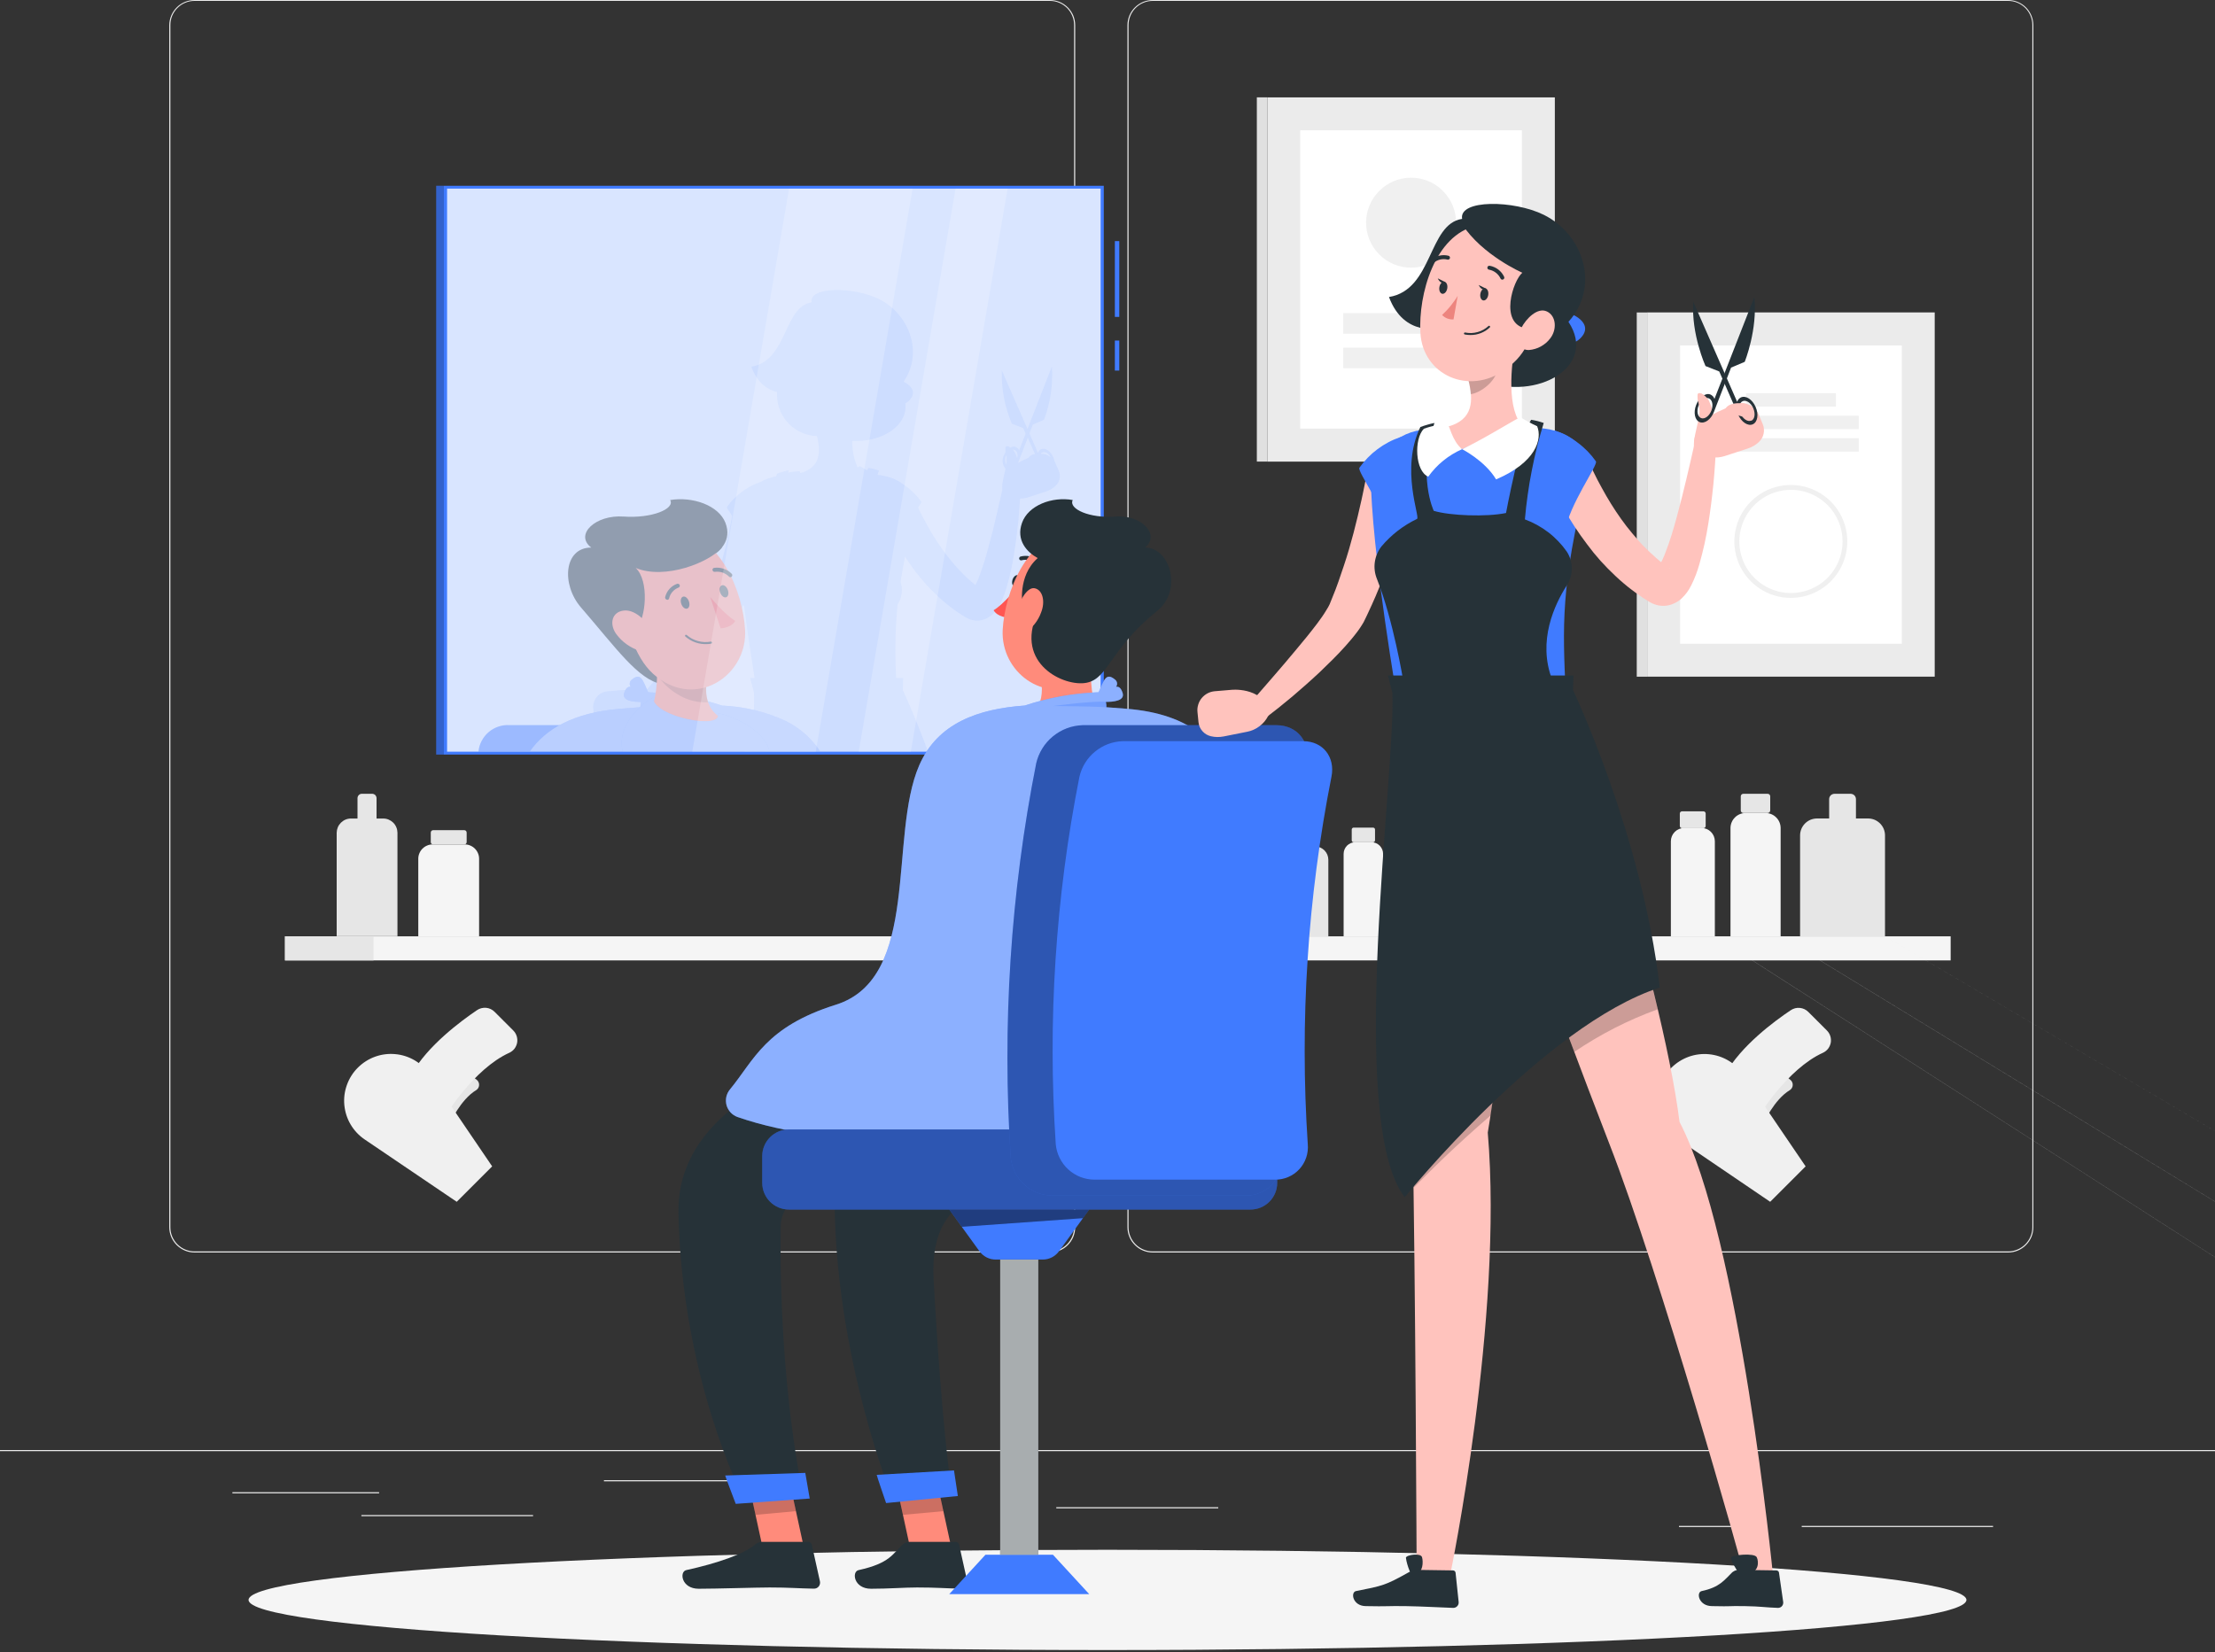 <svg version="1.2" baseProfile="tiny-ps" xmlns="http://www.w3.org/2000/svg" viewBox="0 0 500 373" width="500" height="373">
	<rect x="0" y="0" width="500" height="373" fill="#333333" stroke="none"/>
	<title>barber-svg</title>
	<style>
		tspan { white-space:pre }
		.shp0 { fill: #ebebeb } 
		.shp1 { fill: #e0e0e0 } 
		.shp2 { fill: #ffffff } 
		.shp3 { fill: #f0f0f0 } 
		.shp4 { fill: #f5f5f5 } 
		.shp5 { fill: #e6e6e6 } 
		.shp6 { fill: #407bff } 
		.shp7 { opacity: 0.2;fill: #000000 } 
		.shp8 { opacity: 0.8;fill: #ffffff } 
		.shp9 { opacity: 0.2;fill: #407bff } 
		.shp10 { fill: #263238 } 
		.shp11 { opacity: 0.4;fill: #ffffff } 
		.shp12 { fill: #ff8b7b } 
		.shp13 { fill: #ff5652 } 
		.shp14 { opacity: 0.2;fill: #ffffff } 
		.shp15 { fill: #000000 } 
		.shp16 { opacity: 0.302;fill: #407bff } 
		.shp17 { opacity: 0.302;fill: #000000 } 
		.shp18 { opacity: 0.502;fill: #000000 } 
		.shp19 { opacity: 0.6;fill: #ffffff } 
		.shp20 { fill: #ffc3bd } 
		.shp21 { fill: #ed847e } 
	</style>
	<g id="freepik--background-complete--inject-11">
		<path id="Layer" class="shp0" d="M0 327.4L500 327.4L500 327.65L0 327.65L0 327.4Z" />
		<path id="Layer" class="shp0" d="M52.46 336.92L85.58 336.92L85.58 337.17L52.46 337.17L52.46 336.92Z" />
		<path id="Layer" class="shp0" d="M136.33 334.21L179.83 334.21L179.83 334.46L136.33 334.46L136.33 334.21Z" />
		<path id="Layer" class="shp0" d="M81.58 342.08L120.33 342.08L120.33 342.33L81.58 342.33L81.58 342.08Z" />
		<path id="Layer" class="shp0" d="M406.71 344.53L449.9 344.53L449.9 344.78L406.71 344.78L406.71 344.53Z" />
		<path id="Layer" class="shp0" d="M379 344.53L397.8 344.53L397.8 344.78L379 344.78L379 344.53Z" />
		<path id="Layer" class="shp0" d="M238.44 340.31L275 340.31L275 340.56L238.44 340.56L238.44 340.31Z" />
		<path id="Layer" fill-rule="evenodd" class="shp0" d="M43.91 282.8C43.16 282.8 42.42 282.65 41.73 282.36C41.04 282.07 40.41 281.65 39.88 281.12C39.35 280.59 38.93 279.96 38.64 279.27C38.36 278.58 38.21 277.84 38.21 277.09L38.21 5.66C38.22 4.92 38.37 4.18 38.66 3.49C38.95 2.81 39.37 2.18 39.9 1.66C40.42 1.13 41.05 0.72 41.74 0.43C42.43 0.15 43.17 0 43.91 0L237 0C237.75 0 238.49 0.15 239.19 0.43C239.88 0.72 240.51 1.14 241.04 1.67C241.57 2.2 241.99 2.83 242.28 3.52C242.56 4.22 242.71 4.96 242.71 5.71L242.71 277.09C242.71 277.84 242.56 278.58 242.28 279.28C241.99 279.97 241.57 280.6 241.04 281.13C240.51 281.66 239.88 282.08 239.19 282.37C238.49 282.65 237.75 282.8 237 282.8L43.91 282.8ZM43.91 0.2C43.19 0.2 42.48 0.34 41.82 0.62C41.16 0.89 40.56 1.3 40.06 1.8C39.55 2.31 39.15 2.91 38.87 3.57C38.6 4.23 38.46 4.94 38.46 5.66L38.46 277.09C38.46 277.81 38.6 278.52 38.87 279.18C39.15 279.84 39.55 280.44 40.06 280.95C40.56 281.45 41.16 281.86 41.82 282.13C42.48 282.41 43.19 282.55 43.91 282.55L237 282.55C237.72 282.55 238.43 282.41 239.09 282.13C239.75 281.86 240.35 281.45 240.86 280.95C241.36 280.44 241.77 279.84 242.04 279.18C242.32 278.52 242.46 277.81 242.46 277.09L242.46 5.66C242.46 4.94 242.32 4.23 242.04 3.57C241.77 2.91 241.36 2.31 240.86 1.8C240.35 1.3 239.75 0.89 239.09 0.62C238.43 0.34 237.72 0.2 237 0.2L43.91 0.2Z" />
		<path id="Layer" fill-rule="evenodd" class="shp0" d="M260.21 282.8C259.46 282.8 258.72 282.65 258.03 282.36C257.33 282.08 256.71 281.65 256.18 281.12C255.65 280.59 255.22 279.97 254.94 279.27C254.65 278.58 254.5 277.84 254.5 277.09L254.5 5.66C254.51 4.91 254.66 4.18 254.95 3.49C255.24 2.81 255.66 2.18 256.19 1.66C256.72 1.13 257.35 0.72 258.04 0.43C258.73 0.15 259.46 0 260.21 0L453.31 0C454.05 0 454.79 0.15 455.48 0.44C456.16 0.72 456.79 1.14 457.32 1.66C457.84 2.19 458.26 2.81 458.55 3.49C458.84 4.18 458.99 4.92 459 5.66L459 277.09C459 277.84 458.85 278.58 458.57 279.27C458.28 279.96 457.86 280.59 457.33 281.12C456.81 281.65 456.18 282.07 455.49 282.36C454.8 282.65 454.06 282.8 453.31 282.8L260.21 282.8ZM260.21 0.2C259.49 0.2 258.78 0.34 258.12 0.62C257.46 0.89 256.86 1.3 256.35 1.8C255.85 2.31 255.44 2.91 255.17 3.57C254.89 4.23 254.75 4.94 254.75 5.66L254.75 277.09C254.75 277.81 254.89 278.52 255.17 279.18C255.44 279.84 255.85 280.44 256.35 280.95C256.86 281.45 257.46 281.86 258.12 282.13C258.78 282.41 259.49 282.55 260.21 282.55L453.31 282.55C454.03 282.55 454.74 282.41 455.4 282.13C456.06 281.86 456.66 281.45 457.17 280.95C457.67 280.44 458.08 279.84 458.35 279.18C458.63 278.52 458.77 277.81 458.77 277.09L458.77 5.66C458.77 4.94 458.63 4.23 458.35 3.57C458.08 2.91 457.67 2.31 457.17 1.8C456.66 1.3 456.06 0.89 455.4 0.62C454.74 0.34 454.03 0.2 453.31 0.2L260.21 0.2Z" />
		<path id="Layer" class="shp0" d="M286.07 21.99L350.98 21.99L350.98 104.23L286.07 104.23L286.07 21.99Z" />
		<path id="Layer" class="shp1" d="M286.07 104.22L283.71 104.22L283.71 21.98L286.07 21.98L286.07 104.22Z" />
		<path id="Layer" class="shp2" d="M343.54 29.42L343.54 96.78L293.5 96.78L293.5 29.42L343.54 29.42Z" />
		<path id="Layer" class="shp3" d="M325.71 57.46C321.74 61.43 315.32 61.43 311.35 57.46C307.38 53.49 307.38 47.07 311.35 43.1C315.32 39.13 321.74 39.13 325.71 43.1C329.68 47.07 329.68 53.49 325.71 57.46Z" />
		<path id="Layer" class="shp3" d="M303.22 70.7L333.84 70.7L333.84 75.35L303.22 75.35L303.22 70.7Z" />
		<path id="Layer" class="shp3" d="M303.22 78.49L333.84 78.49L333.84 83.14L303.22 83.14L303.22 78.49Z" />
		<path id="Layer" class="shp0" d="M371.82 70.54L436.73 70.54L436.73 152.78L371.82 152.78L371.82 70.54Z" />
		<path id="Layer" class="shp1" d="M371.83 152.79L369.47 152.79L369.47 70.55L371.83 70.55L371.83 152.79Z" />
		<path id="Layer" class="shp2" d="M429.3 77.99L429.3 145.35L379.26 145.35L379.26 77.99L429.3 77.99Z" />
		<path id="Layer" fill-rule="evenodd" class="shp3" d="M392.48 127.15C390.5 122.39 391.58 116.9 395.22 113.25C398.86 109.6 404.35 108.5 409.12 110.46C413.88 112.43 417 117.08 417 122.24C417 123.91 416.67 125.57 416.03 127.11C415.39 128.66 414.46 130.06 413.28 131.25C412.1 132.43 410.69 133.37 409.15 134.02C407.61 134.66 405.95 134.99 404.28 135C399.12 135.01 394.46 131.91 392.48 127.15ZM404.28 110.6C399.57 110.6 395.32 113.44 393.52 117.79C391.71 122.15 392.71 127.16 396.04 130.49C399.37 133.82 404.38 134.82 408.74 133.01C413.09 131.21 415.93 126.96 415.93 122.25C415.93 120.72 415.63 119.2 415.04 117.79C414.46 116.38 413.6 115.09 412.52 114.01C411.44 112.93 410.15 112.07 408.74 111.48C407.33 110.89 405.81 110.59 404.28 110.59L404.28 110.6Z" />
		<path id="Layer" class="shp3" d="M419.58 101.97L388.96 101.97L388.96 98.94L419.58 98.94L419.58 101.97Z" />
		<path id="Layer" class="shp3" d="M419.58 96.89L388.96 96.89L388.96 93.86L419.58 93.86L419.58 96.89Z" />
		<path id="Layer" class="shp3" d="M414.42 91.8L394.13 91.8L394.13 88.77L414.42 88.77L414.42 91.8Z" />
		<path id="Layer" class="shp4" d="M64.33 211.41L440.33 211.41L440.33 216.85L64.33 216.85L64.33 211.41Z" />
		<path id="Layer" class="shp5" d="M64.33 211.41L84.33 211.41L84.33 216.85L64.33 216.85L64.33 211.41Z" />
		<path id="Layer" class="shp4" d="M97.66 190.66L104.91 190.66C105.34 190.66 105.76 190.74 106.15 190.91C106.54 191.07 106.9 191.31 107.2 191.61C107.5 191.91 107.74 192.27 107.9 192.66C108.07 193.05 108.15 193.47 108.15 193.9L108.15 211.41L94.42 211.41L94.42 193.9C94.42 193.47 94.5 193.05 94.67 192.66C94.83 192.27 95.07 191.91 95.37 191.61C95.67 191.31 96.03 191.07 96.42 190.91C96.81 190.74 97.23 190.66 97.66 190.66Z" />
		<path id="Layer" class="shp5" d="M97.24 187.98C97.24 187.68 97.48 187.44 97.78 187.44L104.8 187.44C105.1 187.44 105.34 187.68 105.34 187.98L105.34 190.13C105.34 190.43 105.1 190.67 104.8 190.67L97.78 190.67C97.48 190.67 97.24 190.43 97.24 190.13L97.24 187.98Z" />
		<path id="Layer" class="shp5" d="M79.24 184.81L86.49 184.81C86.91 184.81 87.33 184.89 87.72 185.05C88.1 185.21 88.46 185.45 88.76 185.74C89.06 186.04 89.3 186.39 89.46 186.78C89.63 187.16 89.71 187.58 89.72 188L89.72 211.37L76 211.37L76 188C76.01 187.58 76.1 187.16 76.26 186.78C76.43 186.39 76.67 186.04 76.97 185.74C77.27 185.45 77.62 185.21 78.01 185.05C78.4 184.89 78.82 184.81 79.24 184.81L79.24 184.81Z" />
		<path id="Layer" class="shp5" d="M81.72 179.22L84 179.22C84.13 179.22 84.26 179.25 84.38 179.3C84.5 179.35 84.61 179.42 84.71 179.51C84.8 179.61 84.87 179.72 84.92 179.84C84.97 179.96 85 180.09 85 180.22L85 187.6L80.7 187.6L80.7 180.22C80.7 180.09 80.73 179.96 80.78 179.83C80.83 179.71 80.9 179.6 81 179.51C81.09 179.41 81.21 179.34 81.33 179.29C81.45 179.24 81.59 179.22 81.72 179.22L81.72 179.22Z" />
		<path id="Layer" class="shp4" d="M401.91 211.41L390.63 211.41L390.63 186.97C390.63 186.52 390.72 186.08 390.89 185.67C391.06 185.26 391.31 184.88 391.63 184.57C391.94 184.25 392.32 184 392.73 183.83C393.14 183.66 393.58 183.57 394.03 183.57L398.55 183.57C399 183.57 399.44 183.66 399.85 183.83C400.26 184 400.64 184.25 400.95 184.57C401.27 184.88 401.52 185.26 401.69 185.67C401.86 186.08 401.95 186.52 401.95 186.97L401.95 211.41C792.55 449.97 792.55 449.97 792.55 449.97L792.55 449.97L792.55 449.97L792.55 449.97L401.91 211.41Z" />
		<path id="Layer" class="shp5" d="M399.6 182.99C399.6 183.3 399.34 183.56 399.03 183.56L393.52 183.56C393.21 183.56 392.95 183.3 392.95 182.99L392.95 179.8C392.95 179.49 393.21 179.23 393.52 179.23L399.03 179.23C399.34 179.23 399.6 179.49 399.6 179.8L399.6 182.99Z" />
		<path id="Layer" class="shp4" d="M387.06 211.4L377.17 211.4L377.17 189.95C377.17 189.56 377.25 189.17 377.4 188.8C377.55 188.44 377.77 188.11 378.05 187.83C378.33 187.55 378.66 187.33 379.02 187.18C379.39 187.03 379.78 186.95 380.17 186.95L384.1 186.95C384.49 186.95 384.88 187.03 385.25 187.18C385.61 187.33 385.94 187.55 386.22 187.83C386.5 188.11 386.72 188.44 386.87 188.8C387.02 189.17 387.1 189.56 387.1 189.95L387.1 211.4C764.22 453.4 764.22 453.4 764.22 453.4L764.22 453.4L764.22 453.4L764.22 453.4L387.06 211.4Z" />
		<path id="Layer" class="shp5" d="M385.03 186.49C385.03 186.77 384.81 186.99 384.53 186.99L379.69 186.99C379.41 186.99 379.19 186.77 379.19 186.49L379.19 183.69C379.19 183.41 379.41 183.19 379.69 183.19L384.53 183.19C384.81 183.19 385.03 183.41 385.03 183.69L385.03 186.49Z" />
		<path id="Layer" class="shp5" d="M425.5 211.41L406.34 211.41L406.34 188.63C406.34 188.13 406.44 187.63 406.63 187.16C406.82 186.7 407.11 186.28 407.46 185.92C407.82 185.57 408.24 185.28 408.7 185.09C409.17 184.9 409.67 184.8 410.17 184.8L421.68 184.8C422.18 184.8 422.68 184.9 423.15 185.09C423.61 185.28 424.03 185.57 424.39 185.92C424.74 186.28 425.03 186.7 425.22 187.16C425.41 187.63 425.51 188.13 425.51 188.63L425.51 211.41C831.84 451.22 831.84 451.22 831.84 451.22L831.84 451.22L831.84 451.22L831.84 451.22L425.5 211.41Z" />
		<path id="Layer" class="shp5" d="M418.95 187.63L412.9 187.63L412.9 180.44C412.9 180.28 412.93 180.12 412.99 179.98C413.05 179.83 413.14 179.7 413.25 179.58C413.37 179.47 413.5 179.38 413.65 179.32C413.79 179.26 413.95 179.23 414.11 179.23L417.74 179.23C417.9 179.23 418.06 179.26 418.2 179.32C418.35 179.38 418.48 179.47 418.6 179.58C418.71 179.7 418.8 179.83 418.86 179.98C418.92 180.12 418.95 180.28 418.95 180.44L418.95 187.63C831.84 421.85 831.84 421.85 831.84 421.85L831.84 421.85L831.84 421.85L831.84 421.85L418.95 187.63Z" />
		<path id="Layer" class="shp4" d="M305.94 190.16L309.57 190.16C309.92 190.16 310.26 190.23 310.58 190.36C310.9 190.49 311.19 190.69 311.44 190.93C311.68 191.18 311.88 191.47 312.01 191.79C312.14 192.11 312.21 192.45 312.21 192.8L312.21 211.41L303.3 211.41L303.3 192.8C303.3 192.45 303.37 192.11 303.5 191.79C303.63 191.47 303.83 191.18 304.07 190.93C304.32 190.69 304.61 190.49 304.93 190.36C305.25 190.23 305.59 190.16 305.94 190.16L305.94 190.16Z" />
		<path id="Layer" class="shp5" d="M305.13 187.3C305.13 187.06 305.33 186.86 305.57 186.86L309.95 186.86C310.19 186.86 310.39 187.06 310.39 187.3L310.39 189.73C310.39 189.97 310.19 190.17 309.95 190.17L305.57 190.17C305.33 190.17 305.13 189.97 305.13 189.73L305.13 187.3Z" />
		<path id="Layer" class="shp4" d="M317.35 192.78L320.53 192.78C320.83 192.78 321.13 192.84 321.41 192.96C321.69 193.07 321.95 193.24 322.16 193.46C322.38 193.67 322.55 193.93 322.66 194.21C322.78 194.49 322.84 194.79 322.84 195.09L322.84 211.41L315 211.41L315 195.09C315 194.78 315.06 194.48 315.18 194.2C315.3 193.91 315.47 193.66 315.69 193.44C315.91 193.23 316.17 193.06 316.45 192.94C316.74 192.83 317.04 192.77 317.35 192.78L317.35 192.78Z" />
		<path id="Layer" class="shp5" d="M316.64 190.27C316.64 190.05 316.81 189.88 317.03 189.88L320.86 189.88C321.08 189.88 321.25 190.05 321.25 190.27L321.25 192.39C321.25 192.61 321.08 192.78 320.86 192.78L317.03 192.78C316.81 192.78 316.64 192.61 316.64 192.39L316.64 190.27Z" />
		<path id="Layer" class="shp5" d="M287.65 191.12L296.85 191.12C297.24 191.12 297.63 191.2 298 191.35C298.36 191.5 298.69 191.72 298.97 192C299.25 192.28 299.47 192.61 299.62 192.97C299.77 193.34 299.85 193.73 299.85 194.12L299.85 211.45L284.68 211.45L284.68 194.09C284.68 193.7 284.76 193.32 284.91 192.96C285.06 192.6 285.28 192.27 285.56 192C285.83 191.72 286.16 191.5 286.52 191.35C286.88 191.2 287.26 191.12 287.65 191.12L287.65 191.12Z" />
		<path id="Layer" class="shp5" d="M290.8 186.86L293.7 186.86C293.82 186.86 293.95 186.88 294.06 186.93C294.17 186.98 294.28 187.05 294.36 187.14C294.45 187.22 294.52 187.33 294.57 187.44C294.62 187.55 294.64 187.68 294.64 187.8L294.64 193.27L289.86 193.27L289.86 187.8C289.86 187.68 289.88 187.55 289.93 187.44C289.98 187.33 290.05 187.22 290.14 187.14C290.22 187.05 290.33 186.98 290.44 186.93C290.55 186.88 290.68 186.86 290.8 186.86L290.8 186.86Z" />
		<path id="Layer" class="shp5" d="M97.68 249.53L101.55 253.63C101.55 253.63 103.95 248.26 107.49 246.14C107.68 246.02 107.85 245.85 107.96 245.65C108.08 245.45 108.14 245.23 108.15 245C108.16 244.77 108.12 244.54 108.02 244.33C107.93 244.12 107.78 243.94 107.6 243.8L105.46 242.11C105.33 242.01 105.19 241.92 105.03 241.87C104.88 241.81 104.71 241.78 104.55 241.78C104.39 241.78 104.22 241.81 104.07 241.87C103.91 241.92 103.77 242.01 103.64 242.11C102.08 243.49 99 246.44 97.68 249.53Z" />
		<path id="Layer" class="shp3" d="M97 242.6L111.1 263.35L103.1 271.35L82.3 257.26C81.02 256.39 79.94 255.24 79.15 253.9C78.36 252.57 77.88 251.07 77.73 249.52C77.58 247.98 77.78 246.42 78.31 244.96C78.83 243.5 79.67 242.17 80.77 241.07L80.77 241.07C81.87 239.97 83.2 239.12 84.66 238.59C86.13 238.06 87.69 237.86 89.25 238.01C90.8 238.15 92.3 238.64 93.64 239.43C94.98 240.23 96.13 241.31 97 242.6L97 242.6Z" />
		<path id="Layer" class="shp3" d="M92.93 242.5L100.25 252.36C100.25 252.36 106.82 241.36 115.02 237.68C115.47 237.46 115.86 237.14 116.16 236.75C116.45 236.35 116.65 235.89 116.74 235.4C116.82 234.91 116.78 234.41 116.63 233.93C116.48 233.46 116.22 233.03 115.87 232.68L111.66 228.47C111.4 228.21 111.11 228 110.78 227.84C110.45 227.68 110.09 227.58 109.73 227.55C109.37 227.52 109 227.55 108.65 227.64C108.29 227.73 107.96 227.88 107.66 228.09C104 230.57 96.48 236.14 92.93 242.5Z" />
		<path id="Layer" class="shp5" d="M394.21 249.53L398.08 253.63C398.08 253.63 400.48 248.26 404.02 246.14C404.21 246.02 404.38 245.85 404.49 245.65C404.61 245.45 404.67 245.23 404.68 245C404.69 244.77 404.65 244.54 404.55 244.33C404.46 244.12 404.31 243.94 404.13 243.8L402 242.11C401.87 242.01 401.73 241.92 401.57 241.87C401.41 241.81 401.25 241.78 401.09 241.78C400.92 241.78 400.76 241.81 400.6 241.87C400.44 241.92 400.3 242.01 400.17 242.11C398.61 243.49 395.48 246.44 394.21 249.53Z" />
		<path id="Layer" class="shp3" d="M393.49 242.6L407.59 263.35L399.59 271.35L378.84 257.25C377.56 256.38 376.48 255.23 375.69 253.89C374.9 252.56 374.42 251.06 374.27 249.51C374.12 247.97 374.32 246.41 374.85 244.95C375.37 243.49 376.21 242.16 377.31 241.06L377.31 241.06C378.41 239.97 379.74 239.13 381.2 238.6C382.66 238.08 384.22 237.88 385.76 238.03C387.31 238.18 388.8 238.66 390.14 239.45C391.47 240.24 392.62 241.32 393.49 242.6Z" />
		<path id="Layer" class="shp3" d="M389.46 242.5L396.78 252.36C396.78 252.36 403.35 241.36 411.55 237.68C412 237.46 412.39 237.14 412.69 236.75C412.98 236.35 413.18 235.89 413.27 235.4C413.35 234.91 413.31 234.41 413.16 233.93C413.01 233.46 412.75 233.03 412.4 232.68L408.19 228.47C407.94 228.22 407.64 228.01 407.31 227.85C406.99 227.7 406.64 227.61 406.28 227.57C405.93 227.54 405.56 227.56 405.22 227.65C404.87 227.74 404.54 227.89 404.24 228.09C400.52 230.57 393 236.14 389.46 242.5Z" />
	</g>
	<g id="freepik--Shadow--inject-11">
		<path id="freepik--path--inject-11" class="shp4" d="M250 372.56C142.78 372.56 56.11 367.5 56.11 361.24C56.11 354.98 142.78 349.92 250 349.92C357.22 349.92 443.89 354.98 443.89 361.24C443.89 367.5 357.22 372.56 250 372.56Z" />
	</g>
	<g id="freepik--Mirror--inject-11">
		<path id="Layer" class="shp6" d="M251.66 76.89L252.66 76.89L252.66 83.67L251.66 83.67L251.66 76.89Z" />
		<path id="Layer" class="shp6" d="M251.66 54.44L252.66 54.44L252.66 71.55L251.66 71.55L251.66 54.44Z" />
		<path id="Layer" class="shp6" d="M100.2 41.95L249.16 41.95L249.16 170.37L100.2 170.37L100.2 41.95Z" />
		<path id="Layer" class="shp6" d="M100.2 170.37L98.47 170.37L98.47 41.95L100.2 41.95L100.2 170.37Z" />
		<path id="Layer" class="shp7" d="M100.2 170.37L98.47 170.37L98.47 41.95L100.2 41.95L100.2 170.37Z" />
		<path id="Layer" class="shp8" d="M248.45 42.59L248.45 169.72L100.92 169.72L100.92 42.59L248.45 42.59Z" />
		<g id="Layer" style="opacity: 0.4">
			<path id="Layer" fill-rule="evenodd" class="shp9" d="M239.23 107.22C239.26 107.53 239.24 107.84 239.17 108.15C239.1 108.46 238.99 108.75 238.83 109.02C238.67 109.29 238.46 109.53 238.23 109.74C238.09 109.87 237.93 110 237.78 110.11C237.62 110.23 237.46 110.34 237.29 110.44C237.12 110.54 236.95 110.63 236.77 110.71C236.6 110.79 236.41 110.87 236.23 110.93L231.98 112.31C231.84 112.35 231.7 112.39 231.56 112.43C231.41 112.46 231.27 112.49 231.13 112.51C230.98 112.53 230.84 112.55 230.69 112.56C230.54 112.57 230.4 112.58 230.25 112.58C230.15 114.22 230.03 115.83 229.88 117.47C229.62 119.92 229.32 122.39 228.93 124.85C228.83 125.48 228.73 126.11 228.61 126.74C228.5 127.37 228.37 127.99 228.23 128.62C228.1 129.24 227.95 129.86 227.8 130.48C227.64 131.1 227.48 131.72 227.3 132.33C227.21 132.68 227.11 133.02 226.99 133.36C226.88 133.7 226.77 134.04 226.64 134.37C226.51 134.7 226.37 135.03 226.23 135.36C226.08 135.69 225.93 136.01 225.77 136.33C225.66 136.56 225.54 136.78 225.41 136.99C225.29 137.21 225.15 137.41 225 137.62C224.85 137.82 224.7 138.01 224.53 138.2C224.37 138.39 224.19 138.57 224.01 138.74C223.84 138.89 223.66 139.03 223.48 139.16C223.29 139.3 223.1 139.41 222.9 139.52C222.7 139.63 222.49 139.72 222.28 139.8C222.07 139.88 221.85 139.95 221.63 140C221.48 140.03 221.33 140.06 221.18 140.08C221.03 140.1 220.88 140.11 220.73 140.12C220.58 140.12 220.43 140.12 220.28 140.11C220.13 140.1 219.98 140.08 219.83 140.06C219.76 140.05 219.69 140.04 219.62 140.02C219.55 140.01 219.48 139.99 219.41 139.98C219.34 139.96 219.27 139.94 219.2 139.92C219.13 139.9 219.07 139.87 219 139.85C218.94 139.83 218.88 139.81 218.82 139.79C218.76 139.77 218.7 139.74 218.65 139.72C218.59 139.69 218.53 139.67 218.48 139.64C218.42 139.61 218.36 139.58 218.31 139.55L217.99 139.38L217.85 139.3L217.64 139.16L217.21 138.89C216.93 138.71 216.64 138.54 216.36 138.34C215.8 137.97 215.25 137.57 214.71 137.16C214.44 136.96 214.18 136.75 213.91 136.54C213.65 136.33 213.39 136.12 213.14 135.9C212.88 135.69 212.63 135.47 212.38 135.24C212.13 135.02 211.88 134.79 211.64 134.56C211.16 134.11 210.69 133.65 210.23 133.18C209.76 132.71 209.31 132.22 208.87 131.73C208.43 131.24 208.01 130.74 207.59 130.23C207.17 129.72 206.76 129.2 206.37 128.67C205.63 127.67 204.95 126.67 204.28 125.67C203.89 127.72 203.56 129.63 203.28 131.41C203.42 131.82 203.51 132.24 203.55 132.66C203.6 133.09 203.59 133.52 203.54 133.94C203.49 134.37 203.39 134.79 203.24 135.19C203.09 135.59 202.9 135.98 202.67 136.34C202.67 136.35 202.66 136.36 202.66 136.37C202.66 136.38 202.65 136.38 202.65 136.39C202.64 136.4 202.63 136.41 202.63 136.42C202.62 136.43 202.62 136.43 202.61 136.44C202.48 137.82 202.37 139.21 202.29 140.6C202.21 141.99 202.15 143.38 202.13 144.77C202.1 146.16 202.1 147.55 202.13 148.94C202.15 150.33 202.21 151.72 202.29 153.11L203.86 153.11L203.79 155.83C203.79 155.83 206.35 161.21 209.48 169.71L169.68 169.71C170.08 163.79 170.33 159.06 170.19 156.31L169.34 153.11L170.34 153.11C169.36 146.91 168.59 141.59 167.99 137L167.81 136.48C167.14 138.19 166.43 139.85 165.65 141.48C165.59 141.63 165.52 141.77 165.45 141.92C165.38 142.06 165.31 142.21 165.24 142.35C165.17 142.49 165.1 142.64 165.02 142.78C164.95 142.92 164.87 143.06 164.79 143.2C164.71 143.35 164.62 143.49 164.53 143.64C164.44 143.79 164.35 143.93 164.26 144.07C164.17 144.21 164.07 144.36 163.98 144.5C163.88 144.64 163.78 144.77 163.68 144.91C162.93 145.92 162.17 146.81 161.39 147.68C159.85 149.41 158.23 150.98 156.61 152.52C153.56 155.38 150.41 158.04 147.11 160.58L147.06 160.68C146.87 161.05 146.63 161.4 146.36 161.72C146.09 162.04 145.78 162.33 145.45 162.58C145.11 162.84 144.75 163.05 144.37 163.22C143.98 163.39 143.58 163.52 143.17 163.6L138.79 164.47C138.59 164.51 138.4 164.54 138.2 164.57C138 164.59 137.8 164.6 137.6 164.6C137.4 164.6 137.2 164.59 137 164.57C136.8 164.54 136.61 164.51 136.41 164.47C136.11 164.4 135.82 164.28 135.55 164.12C135.29 163.96 135.05 163.76 134.85 163.53C134.64 163.29 134.48 163.03 134.35 162.74C134.23 162.46 134.15 162.16 134.12 161.85L133.92 159.97C133.87 159.5 133.92 159.03 134.06 158.59C134.19 158.14 134.42 157.72 134.72 157.36C135.01 157 135.38 156.71 135.8 156.49C136.21 156.27 136.66 156.14 137.13 156.1L140.13 155.84C140.55 155.8 140.97 155.8 141.4 155.82C141.82 155.84 142.24 155.9 142.65 155.98C143.07 156.07 143.47 156.18 143.87 156.33C144.27 156.47 144.66 156.64 145.03 156.84C147.45 154.04 149.9 151.24 152.25 148.43C153.66 146.76 155 145.08 156.25 143.43C156.87 142.6 157.45 141.77 157.94 140.97C158 140.88 158.05 140.79 158.1 140.7C158.16 140.61 158.21 140.52 158.26 140.43C158.31 140.34 158.36 140.24 158.41 140.15C158.46 140.06 158.5 139.96 158.55 139.87C158.65 139.67 158.88 139.05 159.07 138.6C159.85 136.67 160.57 134.69 161.2 132.67C161.83 130.65 162.45 128.63 163 126.59C163.55 124.55 164.02 122.48 164.49 120.41C164.78 119.13 165.04 117.8 165.27 116.51C164.59 115.28 163.97 114.71 164.1 114.51C164.23 114.31 164.37 114.11 164.52 113.92C164.67 113.73 164.82 113.54 164.98 113.36C165.13 113.18 165.29 113 165.46 112.82C165.63 112.65 165.8 112.48 165.98 112.32C166.39 111.93 166.82 111.56 167.26 111.21C167.71 110.86 168.18 110.54 168.66 110.25C169.14 109.95 169.64 109.69 170.16 109.44C170.67 109.2 171.19 108.99 171.73 108.81C172 108.66 172.27 108.51 172.55 108.38C172.83 108.25 173.11 108.14 173.4 108.03C173.69 107.93 173.98 107.84 174.28 107.76C174.58 107.68 174.88 107.61 175.18 107.56C175.27 107.35 175.37 107.14 175.47 106.93C175.68 106.85 175.89 106.78 176.1 106.71C176.32 106.64 176.53 106.57 176.75 106.51C176.96 106.44 177.18 106.39 177.4 106.33C177.61 106.28 177.83 106.23 178.05 106.18C177.99 106.36 177.95 106.53 177.89 106.72C178.11 106.67 178.32 106.63 178.54 106.6C178.76 106.56 178.97 106.53 179.19 106.5C179.41 106.48 179.63 106.46 179.85 106.44C180.07 106.42 180.29 106.41 180.51 106.4C180.51 106.4 180.55 106.57 180.63 106.83C184.27 105.83 185.06 103.47 184.83 100.83C184.82 100.74 184.82 100.65 184.81 100.56C184.8 100.47 184.79 100.38 184.77 100.29C184.76 100.2 184.75 100.11 184.74 100.03C184.72 99.94 184.71 99.85 184.69 99.76C184.67 99.61 184.66 99.51 184.61 99.29C184.56 99.07 184.52 98.87 184.47 98.66L184.41 98.45C183.24 98.41 182.09 98.15 181.01 97.69C179.94 97.22 178.96 96.56 178.13 95.73C177.3 94.9 176.64 93.92 176.17 92.85C175.71 91.77 175.45 90.62 175.41 89.45C175.41 89.15 175.41 88.84 175.41 88.51C173.4 88.04 171.02 86.61 169.6 82.81C177.83 81.42 176.84 69.27 183.21 68.27C182.55 64.65 192.81 64.75 198.39 67.52C205.35 70.99 208.47 79.73 203.96 86.17C205.83 87.12 207.06 88.77 205.06 90.58C205.01 90.63 204.96 90.67 204.9 90.72C204.85 90.76 204.79 90.8 204.73 90.84C204.67 90.88 204.61 90.92 204.55 90.96C204.49 90.99 204.43 91.03 204.37 91.06C204.94 96.21 198.99 99.89 192.37 99.54C192.36 100.05 192.38 100.57 192.43 101.08C192.48 101.59 192.55 102.1 192.65 102.61C192.75 103.11 192.88 103.61 193.04 104.1C193.19 104.59 193.37 105.07 193.58 105.54C193.89 105.35 194.09 105.25 194.09 105.25C194.09 105.25 194.93 105.74 195.76 106.2C195.78 106.15 195.8 106.11 195.82 106.06C195.85 106.01 195.87 105.97 195.89 105.92C195.92 105.87 195.94 105.83 195.97 105.78C196 105.74 196.02 105.69 196.05 105.65C196.25 105.68 196.45 105.72 196.65 105.76C196.85 105.8 197.04 105.84 197.24 105.89C197.43 105.94 197.63 105.99 197.82 106.05C198.02 106.11 198.21 106.17 198.4 106.24C198.4 106.24 198.27 106.6 198.08 107.24L198.6 107.29C198.76 107.31 198.91 107.34 199.07 107.36C199.23 107.39 199.38 107.42 199.54 107.45C199.69 107.48 199.85 107.52 200 107.55C200.15 107.59 200.31 107.63 200.46 107.67C200.78 107.76 201.1 107.86 201.41 107.98C201.72 108.1 202.02 108.23 202.32 108.38C202.61 108.53 202.9 108.69 203.19 108.87C203.47 109.05 203.74 109.24 204 109.44C204.39 109.7 204.77 109.98 205.14 110.27C205.5 110.57 205.85 110.88 206.19 111.21C206.52 111.54 206.84 111.88 207.15 112.24C207.45 112.6 207.73 112.97 208 113.36L207.25 114.62C207.36 114.85 207.45 115.06 207.56 115.28C208.05 116.28 208.56 117.28 209.12 118.28C209.39 118.78 209.67 119.27 209.95 119.76C210.24 120.24 210.53 120.73 210.83 121.21C211.12 121.69 211.43 122.16 211.74 122.63C212.05 123.1 212.37 123.57 212.7 124.03C213.36 124.95 214.06 125.83 214.76 126.69C215.46 127.55 216.19 128.38 216.97 129.17C217.16 129.37 217.35 129.56 217.54 129.75C217.74 129.94 217.93 130.13 218.13 130.32C218.33 130.51 218.53 130.69 218.73 130.87C218.94 131.05 219.14 131.23 219.35 131.41C219.63 131.66 219.92 131.89 220.21 132.11C220.49 131.54 220.77 130.91 221.02 130.25C221.22 129.71 221.42 129.16 221.61 128.61C221.79 128.06 221.97 127.51 222.15 126.96C222.32 126.41 222.49 125.85 222.65 125.3C222.81 124.74 222.96 124.18 223.11 123.62C223.76 121.3 224.34 118.97 224.88 116.62C225.36 114.62 225.82 112.62 226.26 110.62C226.25 110.54 226.25 110.45 226.25 110.37C226.25 110.29 226.24 110.2 226.24 110.12C226.24 110.04 226.25 109.95 226.25 109.87C226.25 109.79 226.25 109.7 226.26 109.62C226.26 109.6 226.26 109.58 226.26 109.56C226.26 109.54 226.26 109.52 226.26 109.5C226.26 109.47 226.26 109.45 226.26 109.43C226.26 109.41 226.26 109.39 226.26 109.37C226.37 108.4 226.74 107.09 226.99 105.83C226.81 105.63 226.66 105.4 226.55 105.16C226.44 104.91 226.37 104.65 226.34 104.39C226.3 104.12 226.31 103.85 226.36 103.59C226.41 103.32 226.5 103.07 226.62 102.83C226.64 102.77 226.67 102.71 226.7 102.65C226.72 102.58 226.75 102.52 226.78 102.47C226.81 102.41 226.84 102.35 226.88 102.29C226.91 102.23 226.94 102.18 226.98 102.12C226.98 102.1 226.98 102.08 226.98 102.07C226.98 102.05 226.98 102.03 226.98 102.01C226.98 101.99 226.98 101.97 226.98 101.95C226.98 101.94 226.98 101.92 226.98 101.9C226.98 101.89 226.98 101.89 226.98 101.88C226.98 101.87 226.98 101.87 226.98 101.86C226.98 101.85 226.98 101.85 226.98 101.84C226.98 101.83 226.98 101.83 226.98 101.82C226.98 101.7 226.98 101.51 226.98 101.4C226.98 101.37 226.98 101.35 226.97 101.32C226.97 101.3 226.97 101.27 226.97 101.25C226.97 101.22 226.97 101.19 226.97 101.17C226.98 101.14 226.98 101.12 226.98 101.09C226.98 101.07 226.99 101.05 226.99 101.03C227 101.02 227 101 227 100.98C227.01 100.96 227.02 100.94 227.02 100.92C227.03 100.91 227.03 100.89 227.04 100.87C227.05 100.86 227.06 100.85 227.07 100.83C227.08 100.82 227.1 100.81 227.11 100.8C227.12 100.79 227.13 100.78 227.15 100.77C227.16 100.76 227.18 100.76 227.19 100.75C227.21 100.75 227.23 100.74 227.25 100.74C227.27 100.74 227.29 100.74 227.32 100.74C227.34 100.74 227.36 100.74 227.38 100.74C227.4 100.74 227.42 100.75 227.44 100.75C227.48 100.76 227.52 100.77 227.56 100.79C227.6 100.8 227.64 100.82 227.68 100.84C227.72 100.85 227.76 100.87 227.8 100.89C227.84 100.91 227.87 100.94 227.91 100.96L228.05 101.06L228.1 101.06C228.19 101.01 228.28 100.96 228.38 100.93C228.48 100.9 228.58 100.87 228.68 100.86C228.78 100.85 228.89 100.85 228.99 100.86C229.09 100.87 229.19 100.9 229.29 100.93C229.38 100.97 229.46 101.01 229.53 101.07C229.61 101.12 229.68 101.18 229.75 101.25C229.81 101.32 229.87 101.39 229.92 101.47C229.97 101.55 230.01 101.63 230.04 101.72L231.53 97.92L230.97 96.65L228.41 95.65C228.01 94.71 227.66 93.74 227.36 92.76C227.06 91.78 226.82 90.78 226.63 89.77C226.44 88.76 226.3 87.75 226.22 86.72C226.14 85.7 226.11 84.68 226.14 83.65L231.94 96.87L237.44 82.77C237.51 83.79 237.52 84.81 237.48 85.82C237.44 86.84 237.35 87.86 237.2 88.87C237.05 89.87 236.84 90.87 236.59 91.86C236.33 92.85 236.02 93.82 235.66 94.77L233.14 95.87L232.38 97.87L234.3 102.26C234.33 102.17 234.37 102.08 234.41 102C234.46 101.92 234.51 101.84 234.57 101.77C234.64 101.7 234.71 101.63 234.78 101.58C234.85 101.52 234.94 101.47 235.02 101.43C235.92 101.03 237.14 101.84 237.75 103.23C237.79 103.31 237.82 103.39 237.85 103.47C237.88 103.55 237.91 103.64 237.93 103.72C237.96 103.8 237.98 103.89 238 103.97C238.02 104.06 238.04 104.14 238.05 104.23C238.07 104.26 238.08 104.29 238.1 104.31C238.12 104.34 238.13 104.37 238.15 104.4C238.17 104.43 238.18 104.45 238.2 104.48C238.21 104.51 238.23 104.54 238.24 104.57L239 106.31C239.12 106.6 239.2 106.9 239.23 107.22ZM219.31 133.42C219.31 133.42 219.3 133.45 219.32 133.42L219.31 133.42ZM227.19 104.91C227.2 104.81 227.2 104.7 227.21 104.6C227.22 104.5 227.22 104.39 227.22 104.29C227.22 104.19 227.23 104.08 227.23 103.98C227.22 103.88 227.22 103.77 227.22 103.67C227.22 103.6 227.22 103.51 227.22 103.41C227.22 103.4 227.22 103.4 227.22 103.39C227.22 103.39 227.22 103.38 227.22 103.38C227.22 103.37 227.22 103.36 227.22 103.36C227.22 103.35 227.22 103.35 227.22 103.34L227.22 103.11C227.22 103.1 227.22 103.1 227.22 103.09C227.22 103.09 227.22 103.08 227.22 103.08C227.22 103.07 227.22 103.06 227.22 103.06C227.22 103.05 227.22 103.05 227.22 103.04L227.16 102.78L227.1 102.91C227.02 103.07 226.97 103.23 226.93 103.4C226.9 103.57 226.88 103.75 226.89 103.92C226.89 104.09 226.92 104.27 226.97 104.43C227.02 104.6 227.09 104.76 227.18 104.91L227.19 104.91ZM229.61 103.5C229.84 102.61 229.6 101.79 229 101.56C228.97 101.55 228.94 101.54 228.91 101.53C228.88 101.53 228.85 101.52 228.82 101.51C228.79 101.51 228.76 101.51 228.73 101.5C228.7 101.5 228.67 101.5 228.64 101.5C228.64 101.51 228.65 101.52 228.65 101.52C228.66 101.53 228.66 101.54 228.67 101.54C228.67 101.55 228.68 101.56 228.68 101.56C228.69 101.57 228.69 101.57 228.7 101.58L228.82 101.77C228.89 101.87 228.95 101.98 229.02 102.1C229.03 102.11 229.03 102.12 229.04 102.13C229.04 102.14 229.05 102.15 229.06 102.16C229.06 102.17 229.07 102.18 229.07 102.19C229.08 102.2 229.08 102.21 229.09 102.22C229.14 102.32 229.19 102.43 229.24 102.53C229.29 102.63 229.34 102.74 229.38 102.85C229.42 102.95 229.46 103.06 229.5 103.17C229.53 103.28 229.57 103.39 229.6 103.5L229.61 103.5ZM232.15 103.39C232.24 103.27 232.33 103.16 232.44 103.06C232.55 102.96 232.67 102.87 232.8 102.79C232.92 102.72 233.06 102.66 233.2 102.61C233.34 102.56 233.48 102.53 233.63 102.51L232 98.81L230 104C229.99 104.03 229.98 104.06 229.97 104.09C229.96 104.12 229.94 104.15 229.93 104.18C229.92 104.21 229.91 104.24 229.89 104.26C229.88 104.29 229.86 104.32 229.85 104.35C229.85 104.4 229.77 104.56 229.85 104.51C229.93 104.46 230.01 104.41 230.09 104.37C230.18 104.32 230.26 104.27 230.34 104.23C230.43 104.19 230.51 104.14 230.59 104.1C230.68 104.06 230.76 104.02 230.85 103.98L232.14 103.39L232.15 103.39ZM236 102.61C236.11 102.65 236.22 102.69 236.33 102.73C236.43 102.78 236.54 102.83 236.64 102.89C236.74 102.95 236.84 103.01 236.93 103.08C237.03 103.14 237.12 103.21 237.21 103.29C236.76 102.37 235.93 101.85 235.31 102.12C235.27 102.14 235.23 102.16 235.19 102.19C235.15 102.21 235.11 102.24 235.08 102.27C235.05 102.3 235.01 102.33 234.98 102.37C234.95 102.4 234.93 102.44 234.9 102.48C234.98 102.48 235.07 102.48 235.15 102.48C235.24 102.49 235.32 102.5 235.4 102.51C235.49 102.52 235.57 102.53 235.65 102.55C235.74 102.57 235.82 102.59 235.9 102.61L236 102.61Z" />
			<path id="Layer" class="shp6" d="M168.18 169.72L108 169.72C108.08 168.87 108.32 168.05 108.72 167.29C109.11 166.54 109.64 165.86 110.29 165.31C110.94 164.75 111.68 164.33 112.49 164.06C113.3 163.78 114.15 163.67 115 163.72L158.76 163.72C159.73 163.76 160.7 163.94 161.63 164.23C162.56 164.52 163.45 164.94 164.27 165.46C165.09 165.99 165.84 166.62 166.5 167.34C167.16 168.05 167.73 168.86 168.18 169.72Z" />
			<path id="Layer" class="shp10" d="M162.05 136.43C165.48 136.74 165.17 134.18 165.17 134.18C165.17 134.18 162.34 127.18 159.9 126.01C162.54 124.66 165.28 122.01 163.76 118.06C162.24 114.11 156.37 112.06 151.28 112.9C152.41 114.9 147.12 117.08 140.76 116.63C134.4 116.18 129.64 120.71 133.46 123.63C127.29 123.63 126.65 131.96 131.16 137.17C139.05 146.29 144.05 153.48 149.39 154.47C154.73 155.46 167.72 147.83 162.05 136.43Z" />
			<path id="Layer" class="shp6" d="M185.17 169.72L119.58 169.72C123.15 164.59 129.47 160.86 140.11 160.03L144.41 159.69L144.57 159.69C144.57 159.68 144.57 159.67 144.57 159.66C144.57 159.64 144.57 159.63 144.57 159.62C144.57 159.61 144.57 159.6 144.57 159.58C144.57 159.57 144.57 159.56 144.57 159.55C144.57 159.46 144.57 159.37 144.58 159.28C144.58 159.19 144.59 159.1 144.6 159.01C144.61 158.92 144.62 158.83 144.64 158.74C144.65 158.66 144.67 158.57 144.69 158.48C143.13 158.48 140.29 158.31 140.92 156.43C141.29 155.33 141.75 154.98 142.38 155.08C142.29 154.95 142.22 154.81 142.18 154.65C142.14 154.5 142.14 154.34 142.17 154.18C142.19 154.03 142.25 153.88 142.34 153.74C142.43 153.61 142.54 153.5 142.67 153.41C144.67 151.78 145.1 153.58 146.32 156.31C147.74 156.36 149.15 156.46 150.56 156.61C151.97 156.76 153.37 156.96 154.77 157.21C156.16 157.46 157.55 157.76 158.92 158.11C160.29 158.46 161.66 158.86 163 159.31C164.24 159.36 165.47 159.47 166.69 159.64C167.92 159.82 169.13 160.05 170.34 160.34C171.54 160.63 172.73 160.98 173.89 161.39C175.06 161.79 176.21 162.26 177.33 162.78C178.12 163.17 178.89 163.61 179.62 164.1C180.36 164.6 181.06 165.14 181.72 165.72C182.38 166.31 183 166.94 183.58 167.61C184.15 168.27 184.69 168.98 185.17 169.72Z" />
			<path id="Layer" class="shp11" d="M185.17 169.72L119.58 169.72C123.15 164.59 129.47 160.86 140.11 160.03L144.41 159.69L144.57 159.69C144.57 159.68 144.57 159.67 144.57 159.66C144.57 159.64 144.57 159.63 144.57 159.62C144.57 159.61 144.57 159.6 144.57 159.58C144.57 159.57 144.57 159.56 144.57 159.55C144.57 159.46 144.57 159.37 144.58 159.28C144.58 159.19 144.59 159.1 144.6 159.01C144.61 158.92 144.62 158.83 144.64 158.74C144.65 158.66 144.67 158.57 144.69 158.48C143.13 158.48 140.29 158.31 140.92 156.43C141.29 155.33 141.75 154.98 142.38 155.08C142.29 154.95 142.22 154.81 142.18 154.65C142.14 154.5 142.14 154.34 142.17 154.18C142.19 154.03 142.25 153.88 142.34 153.74C142.43 153.61 142.54 153.5 142.67 153.41C144.67 151.78 145.1 153.58 146.32 156.31C147.74 156.36 149.15 156.46 150.56 156.61C151.97 156.76 153.37 156.96 154.77 157.21C156.16 157.46 157.55 157.76 158.92 158.11C160.29 158.46 161.66 158.86 163 159.31C164.24 159.36 165.47 159.47 166.69 159.64C167.92 159.82 169.13 160.05 170.34 160.34C171.54 160.63 172.73 160.98 173.89 161.39C175.06 161.79 176.21 162.26 177.33 162.78C178.12 163.17 178.89 163.61 179.62 164.1C180.36 164.6 181.06 165.14 181.72 165.72C182.38 166.31 183 166.94 183.58 167.61C184.15 168.27 184.69 168.98 185.17 169.72Z" />
			<path id="Layer" class="shp12" d="M147.1 139.61C148.43 146.43 149.77 158.91 145 163.46C145 163.46 147 168.46 159.63 168.46C173.55 168.46 166.17 163.46 166.17 163.46C158.58 161.64 158.77 156.01 160.1 150.71L147.1 139.61Z" />
			<path id="Layer" class="shp7" d="M160.09 150.72L147.09 139.62C147.3 140.67 147.48 141.72 147.64 142.78C147.8 143.83 147.93 144.89 148.03 145.95C148.13 147.02 148.21 148.08 148.26 149.15C148.31 150.21 148.33 151.28 148.33 152.35C148.65 152.84 149 153.31 149.38 153.75C149.75 154.2 150.16 154.62 150.59 155.01C151.02 155.41 151.47 155.78 151.95 156.11C152.42 156.45 152.92 156.76 153.43 157.04C153.91 157.32 154.42 157.56 154.93 157.76C155.45 157.97 155.98 158.13 156.53 158.26C157.07 158.39 157.62 158.48 158.17 158.53C158.73 158.58 159.28 158.59 159.84 158.56C159 156.23 159.41 153.43 160.09 150.72Z" />
			<path id="Layer" class="shp12" d="M139.85 137C143.02 145.68 144.43 150.93 150.24 154.14C158.99 158.97 168.7 151.69 168.19 142.23C167.73 133.72 162.63 120.95 152.93 120C150.79 119.78 148.63 120.11 146.66 120.96C144.68 121.81 142.96 123.15 141.65 124.85C140.33 126.55 139.48 128.56 139.17 130.69C138.85 132.82 139.09 134.99 139.85 137L139.85 137Z" />
			<path id="Layer" class="shp10" d="M143.61 141.88C145.83 139.78 146.61 131.09 143.49 128.23C150.08 130.99 160.26 126.97 162.98 123.58C156.6 117.58 144.75 117.2 138.23 123.58C131.71 129.96 134.93 137.74 143.61 141.88Z" />
			<path id="Layer" class="shp12" d="M139.08 143.12C139.42 143.58 139.79 144.01 140.19 144.41C140.6 144.81 141.03 145.18 141.5 145.5C141.96 145.83 142.45 146.12 142.96 146.37C143.47 146.62 144.01 146.83 144.55 146.99C147.46 147.82 148.55 145.52 147.4 142.99C146.4 140.74 143.64 137.59 140.88 137.85C138.12 138.11 137.48 140.85 139.08 143.12Z" />
			<path id="Layer" class="shp10" d="M159.67 145.42C159.22 145.45 158.76 145.43 158.31 145.37C157.86 145.31 157.42 145.2 156.99 145.05C156.57 144.9 156.15 144.71 155.76 144.48C155.37 144.25 155.01 143.98 154.67 143.68C154.64 143.64 154.63 143.58 154.63 143.53C154.63 143.47 154.66 143.42 154.7 143.39C154.73 143.35 154.78 143.32 154.84 143.32C154.89 143.32 154.95 143.33 154.99 143.36C155.36 143.68 155.76 143.96 156.19 144.2C156.62 144.43 157.08 144.61 157.55 144.74C158.02 144.87 158.51 144.95 159 144.97C159.49 144.99 159.98 144.96 160.46 144.87C160.49 144.87 160.52 144.87 160.55 144.87C160.58 144.88 160.61 144.89 160.63 144.91C160.66 144.93 160.68 144.95 160.7 144.98C160.71 145 160.72 145.03 160.73 145.06C160.73 145.09 160.73 145.12 160.73 145.15C160.72 145.17 160.71 145.2 160.69 145.23C160.68 145.25 160.65 145.27 160.63 145.29C160.61 145.3 160.58 145.31 160.55 145.32C160.48 145.33 160.4 145.35 160.33 145.36C160.26 145.37 160.19 145.38 160.11 145.39C160.04 145.4 159.96 145.4 159.89 145.41C159.82 145.41 159.74 145.42 159.67 145.42L159.67 145.42Z" />
			<path id="Layer" class="shp10" d="M153.78 136.32C154.02 137.07 154.62 137.56 155.1 137.42C155.58 137.28 155.77 136.56 155.52 135.81C155.27 135.06 154.68 134.57 154.2 134.71C153.72 134.85 153.53 135.57 153.78 136.32Z" />
			<path id="Layer" class="shp10" d="M162.56 133.75C162.81 134.5 163.4 135 163.89 134.86C164.38 134.72 164.56 134 164.31 133.25C164.06 132.5 163.47 132.01 162.99 132.15C162.51 132.29 162.31 133 162.56 133.75Z" />
			<path id="Layer" class="shp13" d="M160.32 134.8C160.32 134.8 163.43 138.64 165.97 140.19C165.07 141.8 162.67 141.88 162.67 141.88L160.32 134.8Z" />
			<path id="Layer" class="shp10" d="M150.77 135.41C150.8 135.4 150.83 135.38 150.86 135.36C150.89 135.34 150.92 135.32 150.94 135.3C150.96 135.27 150.98 135.24 151 135.21C151.02 135.18 151.03 135.15 151.04 135.12C151.1 134.85 151.19 134.58 151.32 134.33C151.45 134.08 151.6 133.84 151.79 133.63C151.97 133.42 152.18 133.23 152.41 133.07C152.64 132.91 152.89 132.78 153.15 132.68C153.21 132.66 153.26 132.63 153.3 132.6C153.35 132.56 153.39 132.51 153.41 132.46C153.44 132.41 153.46 132.35 153.46 132.29C153.47 132.23 153.46 132.18 153.44 132.12C153.42 132.06 153.39 132.01 153.35 131.96C153.31 131.92 153.26 131.88 153.21 131.85C153.15 131.82 153.09 131.8 153.03 131.8C152.97 131.79 152.91 131.79 152.85 131.81C152.52 131.93 152.2 132.09 151.91 132.28C151.62 132.48 151.35 132.71 151.12 132.97C150.88 133.23 150.68 133.52 150.52 133.83C150.36 134.14 150.23 134.47 150.15 134.81C150.14 134.87 150.13 134.93 150.14 134.99C150.15 135.05 150.17 135.11 150.2 135.16C150.23 135.21 150.27 135.26 150.32 135.3C150.37 135.33 150.42 135.36 150.48 135.38C150.5 135.39 150.53 135.4 150.55 135.41C150.57 135.41 150.6 135.42 150.62 135.42C150.65 135.42 150.67 135.42 150.7 135.42C150.72 135.42 150.75 135.42 150.77 135.41Z" />
			<path id="Layer" class="shp10" d="M165 130.31C165.02 130.3 165.03 130.3 165.05 130.29C165.06 130.28 165.08 130.27 165.09 130.26C165.11 130.25 165.12 130.24 165.13 130.23C165.15 130.22 165.16 130.2 165.17 130.19C165.21 130.15 165.24 130.1 165.27 130.04C165.29 129.99 165.3 129.93 165.3 129.87C165.3 129.81 165.29 129.75 165.27 129.7C165.24 129.64 165.21 129.59 165.17 129.55C164.91 129.29 164.63 129.06 164.32 128.87C164.01 128.68 163.68 128.52 163.33 128.41C162.98 128.29 162.62 128.22 162.26 128.19C161.9 128.15 161.53 128.17 161.17 128.22C161.11 128.23 161.06 128.26 161.01 128.29C160.96 128.33 160.92 128.37 160.89 128.42C160.86 128.47 160.84 128.53 160.83 128.58C160.82 128.64 160.83 128.7 160.84 128.76C160.86 128.82 160.88 128.87 160.92 128.92C160.95 128.97 161 129.01 161.05 129.05C161.1 129.08 161.16 129.1 161.22 129.11C161.28 129.12 161.34 129.12 161.4 129.11L161.4 129.11C161.69 129.07 161.98 129.07 162.27 129.1C162.56 129.12 162.84 129.19 163.11 129.28C163.39 129.38 163.65 129.5 163.9 129.66C164.14 129.81 164.37 129.99 164.57 130.2C164.6 130.23 164.63 130.25 164.66 130.27C164.7 130.28 164.73 130.3 164.77 130.31C164.81 130.32 164.85 130.32 164.89 130.32C164.92 130.32 164.96 130.32 165 130.31Z" />
			<path id="Layer" class="shp6" d="M173.68 169.72L140.58 169.72C139.58 165.91 141.71 162.22 144.41 159.72C144.42 159.71 144.44 159.7 144.45 159.69C144.46 159.67 144.48 159.66 144.49 159.65C144.5 159.64 144.51 159.62 144.53 159.61C144.54 159.6 144.55 159.58 144.56 159.57C144.78 159.38 145 159.19 145.23 159C145.45 158.82 145.68 158.64 145.92 158.47C146.15 158.3 146.39 158.13 146.64 157.97C146.88 157.81 147.13 157.66 147.38 157.51C147.51 161.96 163.63 164.97 161.97 161.01C166.9 161.92 173.14 165.83 173.68 169.72Z" />
			<path id="Layer" class="shp11" d="M173.68 169.72L140.58 169.72C139.58 165.91 141.71 162.22 144.41 159.72C144.42 159.71 144.44 159.7 144.45 159.69C144.46 159.67 144.48 159.66 144.49 159.65C144.5 159.64 144.51 159.62 144.53 159.61C144.54 159.6 144.55 159.58 144.56 159.57C144.78 159.38 145 159.19 145.23 159C145.45 158.82 145.68 158.64 145.92 158.47C146.15 158.3 146.39 158.13 146.64 157.97C146.88 157.81 147.13 157.66 147.38 157.51C147.51 161.96 163.63 164.97 161.97 161.01C166.9 161.92 173.14 165.83 173.68 169.72Z" />
		</g>
		<path id="Layer" class="shp14" d="M184.15 169.72L156.27 169.72L178.12 42.59L206.01 42.59L184.15 169.72L184.15 169.72Z" />
		<path id="Layer" class="shp14" d="M205.6 169.72L193.84 169.72L215.7 42.59L227.46 42.59L205.6 169.72L205.6 169.72Z" />
	</g>
	<g id="freepik--character-1--inject-11">
		<path id="Layer" class="shp12" d="M262.45 176.17C263.01 178.17 263.45 179.91 263.87 181.78C264.29 183.65 264.67 185.49 265.04 187.35C265.74 191.08 266.33 194.84 266.73 198.65C266.84 199.61 266.93 200.58 267.02 201.54C267.1 202.51 267.16 203.48 267.22 204.45C267.27 205.41 267.31 206.38 267.34 207.35C267.37 208.32 267.38 209.29 267.38 210.26C267.39 211.27 267.37 212.29 267.33 213.3C267.29 214.32 267.22 215.33 267.13 216.34C267.03 217.35 266.92 218.36 266.77 219.36C266.63 220.36 266.46 221.36 266.27 222.36L266.2 222.69C266.18 222.8 266.15 222.91 266.12 223.01C266.09 223.12 266.06 223.22 266.02 223.33C265.98 223.43 265.94 223.53 265.89 223.63C265.85 223.73 265.8 223.83 265.75 223.93C265.48 224.41 265.19 224.88 264.88 225.33C264.57 225.77 264.23 226.21 263.87 226.62C263.51 227.04 263.13 227.43 262.73 227.81C262.34 228.18 261.92 228.54 261.48 228.87C261.14 229.13 260.79 229.39 260.44 229.64C260.09 229.89 259.73 230.13 259.36 230.37C259 230.6 258.63 230.83 258.26 231.05C257.89 231.27 257.51 231.48 257.13 231.68C256.44 232.04 255.74 232.38 255.04 232.71C254.34 233.05 253.63 233.36 252.91 233.66C252.19 233.96 251.47 234.25 250.74 234.52C250.01 234.79 249.28 235.04 248.54 235.28C245.68 236.22 242.83 236.99 239.95 237.63C238.52 237.95 237.08 238.22 235.63 238.48C234.18 238.74 232.77 238.96 231.25 239.14C230.47 239.24 229.68 239.05 229.03 238.61C228.38 238.17 227.92 237.51 227.72 236.75C227.53 235.99 227.61 235.18 227.97 234.48C228.33 233.78 228.93 233.24 229.66 232.95L229.75 232.95C232.27 231.95 234.9 230.89 237.42 229.77C239.94 228.65 242.42 227.54 244.84 226.32C245.42 226.04 245.99 225.74 246.56 225.44C247.13 225.13 247.7 224.82 248.26 224.5C248.82 224.17 249.37 223.84 249.92 223.5C250.46 223.15 251 222.8 251.54 222.44C251.77 222.29 252 222.13 252.22 221.96C252.45 221.8 252.67 221.63 252.88 221.45C253.1 221.28 253.31 221.1 253.52 220.91C253.73 220.73 253.93 220.53 254.13 220.34C254.25 220.23 254.37 220.12 254.48 220C254.59 219.88 254.7 219.76 254.79 219.63C254.89 219.5 254.98 219.36 255.06 219.22C255.15 219.08 255.22 218.94 255.29 218.79L254.77 220.36C254.86 219.55 254.94 218.73 255 217.92C255.06 217.1 255.1 216.28 255.12 215.47C255.14 214.65 255.15 213.83 255.13 213.01C255.12 212.19 255.09 211.38 255.04 210.56C254.97 208.87 254.82 207.15 254.64 205.44C254.46 203.73 254.26 201.99 254.02 200.26C253.52 196.8 252.93 193.34 252.24 189.87C251.91 188.13 251.55 186.4 251.16 184.68C250.77 182.98 250.37 181.19 249.98 179.62L249.98 179.52C249.61 177.89 249.89 176.18 250.76 174.74C251.63 173.31 253.02 172.27 254.64 171.85C256.25 171.42 257.98 171.63 259.44 172.45C260.9 173.26 261.99 174.61 262.48 176.21L262.45 176.17Z" />
		<path id="Layer" class="shp12" d="M233.2 232.05L225.11 232.99L227.39 242.36C227.39 242.36 234.47 241.07 235.51 236.68L233.2 232.05Z" />
		<path id="Layer" class="shp12" d="M221.36 237.08L222.74 240.59C222.82 240.79 222.93 240.99 223.06 241.16C223.2 241.33 223.35 241.49 223.53 241.62C223.7 241.75 223.9 241.86 224.1 241.93C224.31 242.01 224.52 242.06 224.74 242.08L227.43 242.36L225.11 233L222.64 234C222.35 234.12 222.1 234.29 221.88 234.51C221.66 234.73 221.49 234.99 221.37 235.28C221.25 235.56 221.19 235.87 221.19 236.18C221.18 236.49 221.24 236.79 221.36 237.08Z" />
		<path id="Layer" class="shp6" d="M258.6 163.17C269 170.59 270.23 188.8 270.23 188.8L249.91 195C249.91 195 246.23 186.77 245.43 179.33C244.15 167.37 251.15 157.86 258.6 163.17Z" />
		<path id="Layer" class="shp12" d="M215.22 351.64L205.91 351.64L201.23 330.08L210.54 330.08L215.22 351.64L215.22 351.64Z" />
		<path id="Layer" class="shp10" d="M205.25 348.13L215.71 348.13C215.8 348.13 215.89 348.15 215.98 348.18C216.07 348.21 216.15 348.25 216.22 348.31C216.29 348.37 216.35 348.44 216.4 348.52C216.45 348.59 216.48 348.68 216.5 348.77L218.34 357.05C218.38 357.25 218.38 357.46 218.33 357.65C218.29 357.85 218.2 358.04 218.07 358.2C217.94 358.36 217.78 358.48 217.59 358.57C217.41 358.66 217.2 358.7 217 358.7C213.35 358.64 211.57 358.43 207 358.43C204.17 358.43 200.54 358.72 196.63 358.72C192.72 358.72 192.21 354.86 193.81 354.51C200.99 352.94 201.49 350.77 203.81 348.71C203.91 348.62 204.01 348.54 204.12 348.47C204.24 348.4 204.35 348.34 204.48 348.29C204.6 348.24 204.73 348.2 204.86 348.17C204.99 348.15 205.12 348.13 205.25 348.13Z" />
		<g id="Layer" style="opacity: 0.2">
			<path id="Layer" class="shp15" d="M210.55 330.08L201.23 330.08L203.83 342.03L212.96 341.2L210.55 330.08L210.55 330.08Z" />
		</g>
		<path id="Layer" class="shp12" d="M181.94 351.64L172.63 351.64L167.95 330.08L177.26 330.08L181.94 351.64L181.94 351.64Z" />
		<path id="Layer" class="shp10" d="M172 348.13L182.46 348.13C182.55 348.13 182.64 348.15 182.73 348.18C182.82 348.21 182.9 348.25 182.97 348.31C183.04 348.37 183.1 348.44 183.15 348.52C183.2 348.59 183.23 348.68 183.25 348.77L185.09 357.05C185.13 357.25 185.13 357.46 185.08 357.66C185.03 357.86 184.94 358.05 184.81 358.21C184.68 358.36 184.51 358.49 184.33 358.58C184.14 358.66 183.94 358.7 183.73 358.7C180.07 358.64 178.3 358.43 173.73 358.43C170.9 358.43 161.66 358.72 157.73 358.72C153.8 358.72 153.31 354.86 154.91 354.51C162.08 352.94 168.19 350.77 170.48 348.71C170.58 348.62 170.69 348.53 170.81 348.46C170.93 348.39 171.06 348.33 171.19 348.28C171.32 348.23 171.45 348.19 171.59 348.17C171.72 348.14 171.86 348.13 172 348.13L172 348.13Z" />
		<g id="Layer" style="opacity: 0.2">
			<path id="Layer" class="shp15" d="M177.26 330.08L167.95 330.08L170.54 342.03L179.68 341.2L177.26 330.08L177.26 330.08Z" />
		</g>
		<path id="Layer" class="shp10" d="M232.07 232.31C232.07 232.31 189.66 247 188.7 261.24C186.14 299.45 200.8 336.47 200.8 336.47L214.8 336.47C214.8 336.47 212.65 323.39 210.74 288.77C208.35 245.26 282.19 289.77 266.99 232.31L232.07 232.31Z" />
		<path id="Layer" class="shp6" d="M197.9 333C197.83 333 200.02 339.37 200.02 339.37L216.22 337.78L215.35 332L197.9 333Z" />
		<path id="Layer" class="shp10" d="M217.15 232.31C217.15 232.31 152.4 238.31 153.15 273.93C153.94 310.93 167.46 337.48 167.46 337.48L181.3 337.48C181.3 337.48 175.77 313.4 176.23 276.96C176.37 266.04 195.53 265.96 217.08 264.73C235.69 263.63 253.08 253.02 260.34 235.83L261.82 232.31L217.15 232.31Z" />
		<path id="Layer" class="shp6" d="M163.7 333.15C163.64 333.15 166.08 339.55 166.08 339.55L182.78 338.35L181.78 332.56L163.7 333.15Z" />
		<path id="Layer" class="shp10" d="M230.26 131.44C230.05 132.16 229.49 132.63 229.02 132.49C228.55 132.35 228.34 131.65 228.55 130.93C228.76 130.21 229.32 129.74 229.79 129.88C230.26 130.02 230.47 130.72 230.26 131.44Z" />
		<path id="Layer" class="shp13" d="M229.56 132.65C229.56 132.65 226.69 136.32 224.29 137.79C225.21 139.36 227.54 139.45 227.54 139.45L229.56 132.65Z" />
		<path id="Layer" class="shp10" d="M234 127.3C233.98 127.3 233.96 127.3 233.93 127.29C233.91 127.29 233.89 127.28 233.87 127.27C233.85 127.27 233.83 127.26 233.81 127.25C233.79 127.24 233.77 127.22 233.75 127.21C233.54 127.03 233.31 126.88 233.06 126.76C232.81 126.63 232.55 126.54 232.28 126.48C232.01 126.42 231.74 126.39 231.46 126.39C231.18 126.4 230.91 126.43 230.64 126.5C230.58 126.52 230.53 126.53 230.47 126.52C230.41 126.52 230.35 126.5 230.3 126.48C230.25 126.45 230.2 126.41 230.16 126.37C230.13 126.33 230.1 126.28 230.08 126.22C230.06 126.16 230.06 126.11 230.06 126.05C230.07 125.99 230.08 125.94 230.11 125.88C230.13 125.83 230.17 125.79 230.21 125.75C230.25 125.71 230.31 125.68 230.36 125.66C230.7 125.57 231.04 125.52 231.39 125.51C231.74 125.5 232.09 125.53 232.43 125.61C232.77 125.68 233.1 125.8 233.41 125.95C233.73 126.1 234.02 126.29 234.29 126.51C234.34 126.55 234.37 126.59 234.4 126.64C234.43 126.69 234.45 126.75 234.46 126.8C234.47 126.86 234.46 126.92 234.45 126.98C234.43 127.03 234.41 127.08 234.37 127.13C234.35 127.16 234.32 127.18 234.3 127.21C234.27 127.23 234.24 127.25 234.21 127.26C234.17 127.28 234.14 127.29 234.11 127.29C234.07 127.3 234.04 127.3 234 127.3Z" />
		<path id="Layer" class="shp12" d="M247.48 139.61C246.15 146.43 244.81 158.91 249.58 163.46C249.58 163.46 247.72 170.37 235.06 170.37C221.14 170.37 228.41 163.46 228.41 163.46C236 161.64 235.81 156.01 234.48 150.71L247.48 139.61Z" />
		<path id="Layer" class="shp6" d="M249.17 160.09C247.36 160.04 245.56 160.02 243.75 160.03C241.95 160.04 240.14 160.09 238.34 160.18C236.53 160.26 234.73 160.38 232.93 160.53C231.13 160.68 229.33 160.87 227.54 161.09C225.48 161.35 223.48 161.98 221.64 162.94C219.8 163.9 218.15 165.17 216.75 166.71C215.36 168.25 214.25 170.02 213.47 171.95C212.7 173.88 212.27 175.92 212.21 178C211.95 188.17 212.81 205.06 217.15 232.34C232.27 236.05 258.21 238.76 266.96 232.34C267.24 225.96 263.17 206.85 266.13 179.72C266.41 177.3 266.18 174.85 265.46 172.52C264.74 170.19 263.55 168.03 261.95 166.19C260.36 164.34 258.4 162.85 256.2 161.8C254 160.75 251.61 160.17 249.17 160.09L249.17 160.09Z" />
		<path id="Layer" class="shp12" d="M225.84 179.27C225.35 183.11 224.72 186.85 224.1 190.64C223.48 194.43 222.76 198.18 221.98 201.94C221.2 205.7 220.36 209.47 219.41 213.25C219.17 214.23 218.92 215.21 218.66 216.18C218.39 217.16 218.11 218.13 217.82 219.09C217.52 220.06 217.21 221.02 216.88 221.97C216.56 222.93 216.22 223.88 215.86 224.82L215.62 225.43L215.44 225.72C215.03 226.34 214.59 226.95 214.13 227.53C213.66 228.12 213.16 228.67 212.64 229.21C212.12 229.75 211.58 230.25 211.01 230.74C210.44 231.22 209.84 231.67 209.23 232.1C208.7 232.47 208.17 232.83 207.62 233.18C207.08 233.53 206.53 233.87 205.97 234.19C205.41 234.51 204.84 234.82 204.27 235.12C203.7 235.42 203.12 235.7 202.53 235.97C201.97 236.23 201.41 236.48 200.85 236.72C200.28 236.96 199.71 237.19 199.14 237.41C198.57 237.63 197.99 237.85 197.42 238.05C196.84 238.26 196.25 238.45 195.67 238.64C195.09 238.83 194.51 239.01 193.92 239.18C193.34 239.35 192.75 239.51 192.16 239.66C191.57 239.81 190.98 239.95 190.38 240.08C189.79 240.21 189.19 240.33 188.59 240.44L186.59 234.36C188.44 233.36 190.43 232.21 192.28 231.07C194.13 229.93 195.98 228.76 197.7 227.53C198.11 227.24 198.52 226.94 198.92 226.64C199.33 226.34 199.72 226.03 200.12 225.71C200.51 225.39 200.89 225.06 201.27 224.73C201.65 224.4 202.02 224.06 202.39 223.71C202.69 223.44 202.97 223.16 203.24 222.86C203.51 222.57 203.77 222.26 204.02 221.94C204.26 221.62 204.5 221.3 204.71 220.96C204.93 220.62 205.13 220.27 205.32 219.92L204.9 220.81C205.15 219.96 205.39 219.11 205.62 218.26C205.85 217.4 206.07 216.55 206.27 215.69C206.48 214.83 206.68 213.96 206.87 213.1C207.05 212.24 207.23 211.37 207.39 210.5C208.1 206.89 208.76 203.24 209.39 199.56L211.24 188.49L213 177.42L225.84 179.27Z" />
		<path id="Layer" class="shp12" d="M193.54 231.45L182.69 234.66L188.69 243.4C188.69 243.4 191.96 243.21 194.51 236.92L193.54 231.45Z" />
		<path id="Layer" class="shp12" d="M179.23 241.41L180.29 243.49C180.49 243.87 180.76 244.21 181.08 244.5C181.4 244.78 181.78 245 182.18 245.15C182.59 245.3 183.02 245.37 183.45 245.36C183.88 245.35 184.3 245.26 184.7 245.09L188.7 243.4L182.7 234.66L179.91 237.36C179.64 237.61 179.42 237.91 179.25 238.23C179.08 238.56 178.96 238.91 178.9 239.27C178.84 239.63 178.84 240 178.89 240.37C178.95 240.73 179.06 241.08 179.23 241.41L179.23 241.41Z" />
		<path id="Layer" class="shp6" d="M231.89 167.55C236.16 175.36 228.89 195.03 228.89 195.03L207.2 189.68C207.2 189.68 207.38 184.18 212.14 173.68C217.61 161.71 227.25 159 231.89 167.55Z" />
		<path id="Layer" class="shp12" d="M254.73 137C251.56 145.68 250.15 150.93 244.34 154.14C235.59 158.97 225.88 151.69 226.34 142.23C226.79 133.72 231.9 120.95 241.6 120C243.74 119.77 245.91 120.09 247.89 120.94C249.87 121.78 251.61 123.12 252.92 124.83C254.24 126.53 255.1 128.55 255.41 130.68C255.73 132.81 255.49 134.99 254.73 137L254.73 137Z" />
		<path id="Layer" class="shp10" d="M234.15 138.49C231.01 138.81 230.83 136.77 230.83 136.77C230.83 136.77 229.6 130.11 234.24 126.01C231.82 124.66 229.31 122.01 230.7 118.06C232.09 114.11 237.48 112.06 242.15 112.9C241.15 114.9 245.96 117.08 251.8 116.63C257.64 116.18 261.99 120.71 258.49 123.63C264.15 123.63 266.97 133.27 261.26 137.89C250.46 146.62 250.26 153.17 245.26 154.16C240.26 155.15 229 149.9 234.15 138.49Z" />
		<path id="Layer" class="shp12" d="M235 138.31C234.84 138.77 234.64 139.21 234.4 139.63C234.17 140.05 233.9 140.46 233.6 140.84C233.3 141.22 232.97 141.57 232.61 141.9C232.26 142.23 231.87 142.52 231.47 142.79C229.55 143.9 229.04 141.79 229.4 138.94C229.73 136.3 231.72 132.44 233.56 132.82C235.4 133.2 236 135.85 235 138.31Z" />
		<path id="Layer" class="shp6" d="M276.7 202.1C279.82 187.73 284.12 162.35 254.19 160.02L249.73 159.68C249.74 159.58 249.74 159.48 249.74 159.38C249.73 159.28 249.73 159.18 249.72 159.08C249.71 158.98 249.7 158.88 249.68 158.78C249.66 158.68 249.64 158.58 249.62 158.48C251.18 158.48 254.03 158.3 253.4 156.41C253.03 155.32 252.57 154.97 251.94 155.07C252.03 154.94 252.1 154.8 252.14 154.64C252.17 154.49 252.18 154.33 252.15 154.17C252.12 154.02 252.06 153.87 251.98 153.74C251.89 153.6 251.78 153.49 251.65 153.4C249.65 151.77 249.22 153.57 247.99 156.3C246.57 156.35 245.16 156.45 243.75 156.6C242.34 156.75 240.94 156.95 239.55 157.2C238.15 157.45 236.77 157.75 235.4 158.1C234.02 158.45 232.66 158.85 231.32 159.3L231.32 159.3C220.73 160.05 211.63 163.3 207.5 172.79C200.5 188.87 207.93 220.79 188.69 226.85C172.75 231.85 170.23 239.35 164.78 245.97C164.37 246.46 164.09 247.04 163.95 247.66C163.82 248.28 163.84 248.92 164 249.54C164.17 250.15 164.49 250.71 164.92 251.18C165.35 251.64 165.89 252 166.49 252.21C177.49 256.04 191.21 257.47 202.41 257.47L275.63 257.47C288.32 257.47 273.59 216.46 276.7 202.1Z" />
		<path id="Layer" class="shp11" d="M276.7 202.1C279.82 187.73 284.12 162.35 254.19 160.02L249.73 159.68C249.74 159.58 249.74 159.48 249.74 159.38C249.73 159.28 249.73 159.18 249.72 159.08C249.71 158.98 249.7 158.88 249.68 158.78C249.66 158.68 249.64 158.58 249.62 158.48C251.18 158.48 254.03 158.3 253.4 156.41C253.03 155.32 252.57 154.97 251.94 155.07C252.03 154.94 252.1 154.8 252.14 154.64C252.17 154.49 252.18 154.33 252.15 154.17C252.12 154.02 252.06 153.87 251.98 153.74C251.89 153.6 251.78 153.49 251.65 153.4C249.65 151.77 249.22 153.57 247.99 156.3C246.57 156.35 245.16 156.45 243.75 156.6C242.34 156.75 240.94 156.95 239.55 157.2C238.15 157.45 236.77 157.75 235.4 158.1C234.02 158.45 232.66 158.85 231.32 159.3L231.32 159.3C220.73 160.05 211.63 163.3 207.5 172.79C200.5 188.87 207.93 220.79 188.69 226.85C172.75 231.85 170.23 239.35 164.78 245.97C164.37 246.46 164.09 247.04 163.95 247.66C163.82 248.28 163.84 248.92 164 249.54C164.17 250.15 164.49 250.71 164.92 251.18C165.35 251.64 165.89 252 166.49 252.21C177.49 256.04 191.21 257.47 202.41 257.47L275.63 257.47C288.32 257.47 273.59 216.46 276.7 202.1Z" />
		<path id="Layer" class="shp16" d="M249.62 158.47C246.68 158.2 237.75 159.41 237.75 159.41C237.75 159.41 246.49 159.47 249.75 159.68C249.75 159.58 249.75 159.48 249.75 159.37C249.75 159.27 249.74 159.17 249.73 159.07C249.72 158.97 249.7 158.87 249.69 158.77C249.67 158.67 249.65 158.57 249.62 158.47L249.62 158.47Z" />
		<path id="Layer" class="shp6" d="M172.06 261.04C172.06 257.71 174.76 255.01 178.09 255.01L282.28 255.01C285.61 255.01 288.31 257.71 288.31 261.04L288.31 267.07C288.31 270.4 285.61 273.1 282.28 273.1L178.09 273.1C174.76 273.1 172.06 270.4 172.06 267.07L172.06 261.04Z" />
		<path id="Layer" class="shp17" d="M172.06 261.04C172.06 257.71 174.76 255.01 178.09 255.01L282.28 255.01C285.61 255.01 288.31 257.71 288.31 261.04L288.31 267.07C288.31 270.4 285.61 273.1 282.28 273.1L178.09 273.1C174.76 273.1 172.06 270.4 172.06 267.07L172.06 261.04Z" />
		<path id="Layer" class="shp6" d="M288.12 163.74L244.35 163.74C243.14 163.78 241.94 164.02 240.8 164.45C239.67 164.88 238.61 165.5 237.67 166.27C236.73 167.04 235.93 167.96 235.29 168.99C234.65 170.03 234.18 171.16 233.91 172.34C232.46 179.65 231.25 187.01 230.29 194.4C229.32 201.79 228.6 209.21 228.12 216.65C227.64 224.09 227.4 231.54 227.41 239C227.41 246.45 227.66 253.9 228.16 261.34C228.27 262.5 228.59 263.63 229.1 264.67C229.62 265.71 230.32 266.65 231.18 267.44C232.03 268.22 233.02 268.85 234.11 269.28C235.19 269.7 236.34 269.93 237.5 269.94L281.26 269.94C282.37 269.96 283.46 269.74 284.48 269.31C285.49 268.87 286.41 268.23 287.16 267.42C287.91 266.6 288.48 265.64 288.83 264.6C289.19 263.55 289.31 262.44 289.21 261.34C288.72 253.9 288.46 246.45 288.46 239C288.45 231.54 288.69 224.09 289.16 216.65C289.64 209.21 290.37 201.79 291.33 194.4C292.3 187.01 293.5 179.65 294.95 172.34C295.89 167.58 292.9 163.74 288.12 163.74Z" />
		<path id="Layer" class="shp17" d="M288.12 163.74L244.35 163.74C243.14 163.78 241.94 164.02 240.8 164.45C239.67 164.88 238.61 165.5 237.67 166.27C236.73 167.04 235.93 167.96 235.29 168.99C234.65 170.03 234.18 171.16 233.91 172.34C232.46 179.65 231.25 187.01 230.29 194.4C229.32 201.79 228.6 209.21 228.12 216.65C227.64 224.09 227.4 231.54 227.41 239C227.41 246.45 227.66 253.9 228.16 261.34C228.27 262.5 228.59 263.63 229.1 264.67C229.62 265.71 230.32 266.65 231.18 267.44C232.03 268.22 233.02 268.85 234.11 269.28C235.19 269.7 236.34 269.93 237.5 269.94L281.26 269.94C282.37 269.96 283.46 269.74 284.48 269.31C285.49 268.87 286.41 268.23 287.16 267.42C287.91 266.6 288.48 265.64 288.83 264.6C289.19 263.55 289.31 262.44 289.21 261.34C288.72 253.9 288.46 246.45 288.46 239C288.45 231.54 288.69 224.09 289.16 216.65C289.64 209.21 290.37 201.79 291.33 194.4C292.3 187.01 293.5 179.65 294.95 172.34C295.89 167.58 292.9 163.74 288.12 163.74Z" />
		<path id="Layer" class="shp6" d="M294.19 167.35L253.41 167.35C252.28 167.39 251.16 167.61 250.1 168.01C249.05 168.41 248.06 168.98 247.19 169.7C246.31 170.42 245.56 171.27 244.96 172.24C244.36 173.2 243.93 174.25 243.67 175.35C242.32 182.17 241.19 189.03 240.29 195.92C239.39 202.82 238.72 209.74 238.27 216.67C237.82 223.61 237.6 230.56 237.61 237.51C237.62 244.46 237.86 251.41 238.32 258.35C238.42 259.43 238.72 260.48 239.2 261.45C239.68 262.42 240.33 263.29 241.13 264.03C241.93 264.76 242.85 265.34 243.86 265.74C244.87 266.13 245.94 266.34 247.02 266.35L287.8 266.35C288.83 266.37 289.85 266.16 290.79 265.76C291.74 265.36 292.59 264.76 293.29 264C293.99 263.25 294.52 262.35 294.85 261.38C295.18 260.41 295.3 259.37 295.21 258.35C294.75 251.41 294.51 244.46 294.51 237.51C294.5 230.56 294.72 223.61 295.17 216.67C295.61 209.74 296.29 202.82 297.19 195.92C298.09 189.03 299.21 182.17 300.56 175.35C301.43 170.94 298.64 167.35 294.19 167.35Z" />
		<path id="Layer" class="shp6" d="M235.38 284.39L224.77 284.39C224.41 284.39 224.06 284.35 223.71 284.27C223.36 284.18 223.03 284.06 222.71 283.9C222.39 283.73 222.09 283.54 221.82 283.3C221.55 283.07 221.31 282.81 221.1 282.52L214.28 273.09L245.87 273.09L239.05 282.52C238.84 282.81 238.6 283.07 238.33 283.3C238.06 283.54 237.76 283.73 237.44 283.9C237.12 284.06 236.79 284.18 236.44 284.27C236.09 284.35 235.74 284.39 235.38 284.39L235.38 284.39Z" />
		<path id="Layer" class="shp18" d="M214.28 273.1L217.11 277L244.46 275.05L245.87 273.1L214.28 273.1L214.28 273.1Z" />
		<path id="Layer" class="shp6" d="M222.45 351.04L237.69 351.04L245.87 359.93L214.28 359.93L222.45 351.04L222.45 351.04Z" />
		<path id="Layer" class="shp10" d="M225.77 284.39L234.38 284.39L234.38 351.03L225.77 351.03L225.77 284.39Z" />
		<path id="Layer" class="shp19" d="M225.77 284.39L234.38 284.39L234.38 351.03L225.77 351.03L225.77 284.39Z" />
	</g>
	<g id="freepik--character-2--inject-11">
		<path id="Layer" class="shp20" d="M318.34 106.62C318.14 108.13 317.93 109.44 317.66 110.82C317.39 112.2 317.12 113.53 316.83 114.87C316.23 117.56 315.49 120.22 314.72 122.87C314.33 124.2 313.92 125.52 313.48 126.84C313.04 128.15 312.57 129.45 312.08 130.75C311.59 132.04 311.07 133.33 310.53 134.6C309.98 135.88 309.41 137.14 308.82 138.39C308.5 139.04 308.3 139.54 307.82 140.47C307.72 140.65 307.61 140.82 307.5 141C307.39 141.17 307.28 141.35 307.17 141.52C307.06 141.69 306.94 141.86 306.83 142.03C306.71 142.2 306.59 142.36 306.47 142.53C305.56 143.76 304.63 144.85 303.69 145.9C301.81 148 299.85 149.9 297.88 151.79C296.89 152.71 295.89 153.63 294.88 154.52C293.87 155.42 292.85 156.31 291.82 157.18C290.78 158.05 289.74 158.91 288.68 159.76C287.62 160.6 286.56 161.43 285.48 162.25C285.01 162.62 284.41 162.8 283.81 162.76C283.21 162.71 282.65 162.44 282.24 162.01C281.83 161.57 281.6 160.99 281.59 160.39C281.59 159.79 281.81 159.21 282.21 158.76L282.21 158.76C285.67 154.76 289.21 150.76 292.52 146.76C294.21 144.76 295.84 142.76 297.35 140.76C298.1 139.76 298.81 138.76 299.4 137.76C299.47 137.65 299.54 137.54 299.6 137.43C299.67 137.32 299.73 137.21 299.8 137.1C299.86 136.99 299.92 136.88 299.98 136.76C300.04 136.65 300.09 136.54 300.15 136.42C300.26 136.17 300.55 135.42 300.77 134.88C301.77 132.52 302.55 130.1 303.37 127.68C304.19 125.26 304.89 122.79 305.55 120.3C306.21 117.81 306.79 115.3 307.35 112.81C307.62 111.55 307.89 110.3 308.13 109.04C308.37 107.78 308.61 106.49 308.79 105.36L308.79 105.25C309.02 104.02 309.71 102.93 310.73 102.2C311.75 101.47 313.01 101.17 314.24 101.35C315.48 101.53 316.6 102.19 317.36 103.18C318.13 104.17 318.48 105.42 318.34 106.66L318.34 106.62Z" />
		<path id="Layer" class="shp6" d="M316.12 98.69C315.19 99.01 314.29 99.39 313.42 99.85C312.56 100.31 311.73 100.83 310.94 101.42C310.16 102 309.42 102.65 308.74 103.35C308.05 104.06 307.43 104.81 306.86 105.61C306.29 106.41 312.91 115.28 313.93 121.61C319 115.79 324 103.5 316.12 98.69Z" />
		<path id="Layer" class="shp20" d="M270.31 160.77C270.25 160.2 270.31 159.63 270.48 159.09C270.64 158.55 270.91 158.04 271.28 157.6C271.64 157.17 272.09 156.81 272.59 156.54C273.09 156.28 273.64 156.12 274.21 156.07L277.79 155.77C277.79 155.77 284.55 154.89 286.85 160.54L286.26 161.67C286.02 162.12 285.74 162.55 285.41 162.94C285.08 163.33 284.71 163.68 284.3 163.98C283.89 164.29 283.45 164.55 282.98 164.76C282.52 164.97 282.03 165.12 281.53 165.22L276.22 166.28C275.98 166.33 275.74 166.36 275.5 166.38C275.26 166.4 275.02 166.41 274.77 166.41C274.53 166.4 274.29 166.39 274.05 166.36C273.81 166.33 273.57 166.29 273.33 166.23L273.33 166.23C272.96 166.14 272.61 166 272.29 165.81C271.97 165.62 271.68 165.37 271.43 165.09C271.18 164.81 270.97 164.49 270.82 164.15C270.67 163.8 270.58 163.43 270.54 163.06L270.31 160.77Z" />
		<path id="Layer" class="shp6" d="M309.51 110.68C309.86 118.84 311.27 132.6 315.04 155.83L353.39 155.83C352.82 141.97 352.17 132.31 358.25 108.24C359.74 102.31 355.55 97.7 348.72 96.78C347.19 96.57 345.57 96.49 343.91 96.41C342.46 96.31 341.01 96.23 339.56 96.18C338.11 96.12 336.65 96.1 335.2 96.1C333.75 96.1 332.29 96.12 330.84 96.18C329.39 96.23 327.94 96.31 326.49 96.41C324.61 96.58 322.67 96.82 320.81 97.08C319.21 97.31 317.66 97.83 316.24 98.62C314.83 99.41 313.57 100.45 312.53 101.7C311.5 102.94 310.7 104.37 310.18 105.91C309.67 107.44 309.44 109.06 309.51 110.68Z" />
		<path id="Layer" class="shp10" d="M323.8 95.5C319.91 107.62 323.65 115.34 323.65 115.34C327.33 116.45 335.53 116.75 339.96 115.83C339.96 115.83 343.15 98.71 345.63 94.78C345.87 94.82 346.11 94.86 346.35 94.91C346.59 94.96 346.83 95.01 347.07 95.07C347.3 95.13 347.54 95.2 347.77 95.27C348.01 95.34 348.24 95.42 348.47 95.5C347.92 97.27 347.43 99.05 346.97 100.85C346.52 102.65 346.12 104.45 345.77 106.27C345.41 108.09 345.1 109.92 344.85 111.75C344.59 113.58 344.38 115.42 344.22 117.27C345.17 117.62 346.09 118.04 346.97 118.53C347.86 119.02 348.7 119.57 349.51 120.19C350.31 120.8 351.06 121.48 351.76 122.21C352.46 122.94 353.1 123.72 353.68 124.55C354.05 125.11 354.33 125.73 354.52 126.38C354.71 127.02 354.81 127.69 354.81 128.37C354.81 129.04 354.71 129.71 354.52 130.35C354.33 131 354.05 131.62 353.68 132.18C351 136.35 346.94 144.73 350.43 153.59L316.74 153.59C316.74 153.59 314.5 139.95 310.82 130.72C310.58 130.12 310.41 129.5 310.33 128.85C310.25 128.21 310.25 127.57 310.34 126.93C310.43 126.29 310.6 125.66 310.85 125.07C311.1 124.47 311.42 123.91 311.82 123.4C312.37 122.74 312.95 122.12 313.57 121.53C314.19 120.93 314.83 120.37 315.51 119.85C316.19 119.32 316.89 118.84 317.62 118.39C318.35 117.94 319.1 117.53 319.87 117.16C320.64 116.79 316.03 105.93 320.62 96.42C320.88 96.32 321.14 96.23 321.4 96.14C321.66 96.06 321.93 95.98 322.19 95.9C322.46 95.82 322.72 95.75 322.99 95.68C323.26 95.62 323.53 95.56 323.8 95.5Z" />
		<path id="Layer" class="shp6" d="M351.6 70.15C355.13 70.34 360.16 73.21 356.6 76.51C353.04 79.81 348.36 73.61 351.6 70.15Z" />
		<path id="Layer" class="shp10" d="M330.05 49.42C322.32 50.58 323.52 65.42 313.54 67.06C316.95 76.22 324.98 74.06 324.98 74.06C324.98 74.06 323.27 81.55 335.05 86.06C346.83 90.57 360.76 82.81 354.05 72.66C361.23 64.76 357.52 53 348.5 48.51C341.7 45.15 329.25 45 330.05 49.42Z" />
		<path id="Layer" class="shp20" d="M342.18 76.81C341.08 82.41 339.99 92.68 343.91 96.41C342.73 96.76 341.56 97.12 340.39 97.5C339.22 97.89 338.06 98.28 336.9 98.7C335.75 99.12 334.6 99.55 333.46 100C332.31 100.46 331.18 100.92 330.05 101.41C329.56 101.19 329.1 100.91 328.68 100.57C328.26 100.23 327.89 99.84 327.58 99.4C327.27 98.96 327.02 98.48 326.83 97.98C326.65 97.47 326.53 96.95 326.49 96.41C332.74 94.91 332.58 90.28 331.49 85.92L342.18 76.81Z" />
		<path id="Layer" class="shp2" d="M330.05 101.42C330.05 101.42 335.2 104.03 337.72 108.24C346.72 104.39 348.18 99.16 346.99 96.24C346.67 96.09 346.35 95.94 346.03 95.78C345.71 95.62 345.4 95.46 345.09 95.29C344.77 95.13 344.46 94.96 344.16 94.78C343.85 94.61 343.54 94.42 343.24 94.24C342.94 94.06 335.53 98.84 330.05 101.42Z" />
		<path id="Layer" class="shp2" d="M330.05 101.42C329.29 101.75 328.55 102.13 327.84 102.57C327.13 103 326.45 103.48 325.81 104C325.16 104.52 324.55 105.09 323.99 105.69C323.42 106.3 322.89 106.94 322.41 107.62C319.41 106.4 319.15 99.09 321.41 96.81C321.83 96.65 322.27 96.51 322.7 96.39C323.14 96.27 323.58 96.16 324.03 96.08C324.47 96 324.92 95.93 325.37 95.89C325.82 95.84 326.28 95.82 326.73 95.81C327.18 95.8 327.73 99.55 330.05 101.42Z" />
		<path id="Layer" class="shp7" d="M337.82 80.53L331.5 85.93C331.56 86.18 331.62 86.43 331.68 86.69C331.73 86.94 331.78 87.2 331.82 87.45C331.86 87.71 331.9 87.97 331.93 88.22C331.96 88.48 331.98 88.74 332 89C334.39 88.65 337.67 86 337.92 83.54C337.96 83.29 337.98 83.04 338 82.79C338.01 82.54 338.02 82.28 338.01 82.03C338 81.78 337.98 81.53 337.95 81.28C337.92 81.03 337.87 80.78 337.82 80.53Z" />
		<path id="Layer" class="shp20" d="M348.09 66.53C345.91 75.64 345.17 79.53 339.77 83.46C331.65 89.36 321.16 84.71 320.63 75.13C320.16 66.51 323.81 53.06 333.3 50.96C342.79 48.86 350.28 57.42 348.09 66.53Z" />
		<path id="Layer" class="shp10" d="M330.05 50.64C334.6 57.64 343.64 61.58 343.64 61.58C341.54 63.34 338.37 73.03 344.47 74.17C354.17 71.96 353.03 58.91 351 55.49C348.97 52.07 338.14 47.35 330.05 50.64Z" />
		<path id="Layer" class="shp20" d="M315 155.83C315 155.83 318.24 226.93 318.86 255.73C319.51 285.68 319.79 355.63 319.79 355.63L327.35 355.63C327.35 355.63 339.41 297.5 335.84 255.73C341.24 223.66 344.89 155.83 344.89 155.83L315 155.83Z" />
		<path id="Layer" class="shp20" d="M325.07 155.83C325.07 155.83 352.39 230.29 363.24 258.14C374.64 287.38 393.35 353.46 393.68 355.63L400.22 355.63C400.22 355.63 392.73 279.29 379.13 253.32C375.02 220.8 353.39 155.83 353.39 155.83L325.07 155.83Z" />
		<path id="Layer" class="shp10" d="M319.89 354.46L327.99 354.58C328.06 354.58 328.13 354.59 328.2 354.62C328.27 354.64 328.33 354.68 328.38 354.73C328.43 354.78 328.48 354.83 328.51 354.9C328.54 354.96 328.56 355.03 328.57 355.1L329.27 361.73C329.28 361.9 329.26 362.07 329.21 362.23C329.15 362.39 329.06 362.53 328.95 362.65C328.83 362.78 328.7 362.88 328.54 362.94C328.39 363.01 328.22 363.04 328.05 363.04C325.14 362.94 320.93 362.7 317.26 362.64C312.96 362.58 313.38 362.75 308.34 362.64C305.34 362.64 304.8 359.5 306.11 359.24C312.06 358.06 312.66 358 318.04 354.98C318.18 354.9 318.32 354.82 318.47 354.76C318.62 354.7 318.77 354.64 318.93 354.6C319.09 354.55 319.25 354.52 319.41 354.5C319.57 354.47 319.73 354.46 319.89 354.46Z" />
		<path id="Layer" class="shp10" d="M392.89 354.46L400.99 354.58C401.06 354.58 401.13 354.59 401.2 354.62C401.27 354.64 401.33 354.68 401.38 354.73C401.44 354.77 401.48 354.83 401.52 354.9C401.55 354.96 401.57 355.03 401.58 355.1L402.53 361.73C402.55 361.9 402.53 362.06 402.48 362.22C402.43 362.38 402.35 362.53 402.24 362.65C402.13 362.78 401.99 362.88 401.84 362.94C401.68 363.01 401.52 363.04 401.35 363.04C398.43 362.94 397.51 362.7 393.83 362.64C389.53 362.58 391.52 362.75 386.48 362.64C383.43 362.64 382.83 359.51 384.13 359.24C388.23 358.38 389.25 356.73 391.05 354.98C391.18 354.88 391.32 354.79 391.46 354.72C391.61 354.64 391.76 354.58 391.92 354.54C392.08 354.5 392.24 354.47 392.4 354.45C392.56 354.44 392.73 354.44 392.89 354.46Z" />
		<path id="Layer" class="shp10" d="M394.44 355.24C393.15 355.24 392.44 355.24 392.13 354.65C391.82 354.06 390.64 352.36 390.72 351.72C390.8 351.08 396.03 350.56 396.55 351.59C397.07 352.62 397.06 355.16 394.44 355.24Z" />
		<path id="Layer" class="shp10" d="M319.61 355.24C318.8 355.24 318.37 355.24 318.18 354.65C318.08 354.42 317.99 354.18 317.91 353.94C317.82 353.7 317.74 353.46 317.68 353.21C317.61 352.97 317.55 352.72 317.49 352.47C317.44 352.22 317.4 351.97 317.36 351.72C317.42 351.07 320.7 350.56 321 351.59C321.3 352.62 321.24 355.16 319.61 355.24Z" />
		<path id="Layer" class="shp7" d="M353.4 155.82L315.05 155.82C315.05 155.82 318.28 226.93 318.9 255.73C318.98 259.36 319.06 263.58 319.12 268.18C322.21 265 328.55 258.67 336.5 251.85C338.62 237.85 340.44 218.76 341.85 201.26C346.36 213.44 351.15 226.32 355.37 237.5C356.83 236.51 358.33 235.56 359.85 234.66C361.37 233.76 362.92 232.91 364.49 232.1C366.06 231.3 367.66 230.55 369.28 229.84C370.91 229.14 372.55 228.48 374.21 227.88C366.47 195.11 353.4 155.82 353.4 155.82Z" />
		<path id="Layer" class="shp10" d="M355.17 152.52L355.08 155.83C355.08 155.83 370.65 188.45 374.66 222.98C348.47 231.48 317.1 270.31 317.1 270.31C303.77 253.23 315.18 173.47 314.3 156.4L313.3 152.52L355.17 152.52Z" />
		<path id="Layer" class="shp10" d="M335.94 66.63C335.81 67.38 335.3 67.92 334.81 67.83C334.32 67.74 334.03 67.06 334.17 66.31C334.31 65.56 334.8 65.03 335.29 65.11C335.78 65.19 336.07 65.88 335.94 66.63Z" />
		<path id="Layer" class="shp10" d="M326.69 65.13C326.56 65.88 326.06 66.41 325.57 66.33C325.08 66.25 324.79 65.56 324.92 64.81C325.05 64.06 325.56 63.52 326.05 63.61C326.54 63.7 326.83 64.38 326.69 65.13Z" />
		<path id="Layer" class="shp10" d="M326.26 63.69L324.55 62.85C324.55 62.85 325.22 64.42 326.26 63.69Z" />
		<path id="Layer" class="shp21" d="M329.05 66.81C328.81 67.21 328.55 67.6 328.28 67.97C328.01 68.35 327.73 68.72 327.44 69.08C327.14 69.44 326.84 69.8 326.52 70.13C326.2 70.47 325.87 70.8 325.53 71.12C325.69 71.29 325.88 71.45 326.08 71.58C326.27 71.71 326.49 71.82 326.71 71.91C326.93 71.99 327.16 72.05 327.4 72.09C327.63 72.13 327.87 72.14 328.11 72.12L329.05 66.81Z" />
		<path id="Layer" class="shp10" d="M331.93 75.64C331.82 75.64 331.72 75.64 331.61 75.63C331.5 75.63 331.4 75.62 331.29 75.61C331.19 75.6 331.08 75.59 330.98 75.57C330.87 75.56 330.76 75.54 330.66 75.52C330.63 75.52 330.6 75.5 330.58 75.49C330.55 75.47 330.53 75.45 330.51 75.43C330.49 75.4 330.48 75.38 330.47 75.35C330.47 75.32 330.47 75.29 330.47 75.26C330.48 75.23 330.49 75.2 330.5 75.18C330.52 75.16 330.54 75.13 330.56 75.12C330.59 75.1 330.62 75.09 330.64 75.08C330.67 75.08 330.7 75.08 330.73 75.08C331.19 75.17 331.67 75.21 332.14 75.2C332.61 75.18 333.08 75.11 333.54 74.98C333.99 74.86 334.43 74.68 334.84 74.45C335.26 74.22 335.64 73.94 335.99 73.62C336.01 73.6 336.03 73.58 336.06 73.57C336.09 73.56 336.12 73.55 336.14 73.55C336.17 73.55 336.2 73.56 336.23 73.57C336.26 73.58 336.28 73.6 336.3 73.62C336.32 73.64 336.34 73.66 336.35 73.69C336.36 73.72 336.36 73.75 336.36 73.77C336.36 73.8 336.36 73.83 336.35 73.86C336.34 73.89 336.32 73.91 336.3 73.93C336.01 74.21 335.69 74.45 335.35 74.67C335.01 74.88 334.65 75.06 334.28 75.21C333.91 75.35 333.52 75.46 333.13 75.54C332.73 75.61 332.33 75.64 331.93 75.64Z" />
		<path id="Layer" class="shp20" d="M349.94 76.4C349.66 76.78 349.33 77.12 348.98 77.43C348.62 77.73 348.23 78 347.82 78.23C347.41 78.46 346.97 78.64 346.52 78.77C346.07 78.91 345.61 78.99 345.14 79.03C342.75 79.13 342.21 76.42 343.42 74.03C344.51 71.92 347.07 69.32 349.2 70.33C351.33 71.34 351.48 74.44 349.94 76.4Z" />
		<path id="Layer" class="shp10" d="M339 63.13C338.97 63.12 338.94 63.11 338.92 63.09C338.89 63.08 338.87 63.06 338.84 63.04C338.82 63.02 338.8 63 338.78 62.97C338.76 62.95 338.74 62.93 338.73 62.9C338.61 62.65 338.47 62.41 338.29 62.19C338.12 61.97 337.92 61.77 337.7 61.6C337.48 61.42 337.24 61.28 336.99 61.16C336.73 61.04 336.46 60.95 336.19 60.9C336.06 60.9 335.94 60.84 335.86 60.75C335.77 60.65 335.73 60.53 335.75 60.4C335.76 60.27 335.83 60.16 335.93 60.08C336.04 60.01 336.17 59.98 336.29 60.01C336.64 60.07 336.98 60.17 337.3 60.32C337.63 60.46 337.93 60.64 338.21 60.85C338.49 61.07 338.75 61.32 338.97 61.59C339.19 61.87 339.38 62.17 339.53 62.49C339.56 62.54 339.57 62.6 339.58 62.66C339.58 62.72 339.57 62.78 339.55 62.83C339.53 62.89 339.51 62.94 339.47 62.98C339.43 63.03 339.38 63.06 339.33 63.09C339.3 63.1 339.28 63.11 339.25 63.12C339.22 63.13 339.2 63.14 339.17 63.14C339.14 63.14 339.11 63.14 339.08 63.14C339.06 63.14 339.03 63.14 339 63.13Z" />
		<path id="Layer" class="shp10" d="M323.23 59.47C323.2 59.47 323.17 59.46 323.15 59.45C323.12 59.44 323.09 59.43 323.07 59.42C323.04 59.4 323.02 59.39 322.99 59.37C322.97 59.35 322.95 59.33 322.93 59.31C322.89 59.26 322.87 59.21 322.85 59.15C322.84 59.1 322.83 59.04 322.84 58.98C322.85 58.92 322.86 58.87 322.89 58.82C322.92 58.76 322.96 58.72 323 58.68C323.27 58.45 323.57 58.25 323.89 58.09C324.2 57.93 324.54 57.81 324.89 57.73C325.23 57.65 325.59 57.61 325.94 57.61C326.3 57.62 326.65 57.66 327 57.75C327.11 57.79 327.21 57.87 327.26 57.98C327.32 58.08 327.32 58.21 327.29 58.32C327.25 58.43 327.17 58.53 327.06 58.58C326.96 58.64 326.83 58.64 326.72 58.61C326.45 58.54 326.17 58.51 325.89 58.51C325.61 58.51 325.33 58.54 325.06 58.61C324.78 58.68 324.52 58.78 324.27 58.91C324.02 59.04 323.79 59.19 323.58 59.38C323.56 59.4 323.53 59.42 323.5 59.43C323.48 59.45 323.45 59.46 323.42 59.47C323.39 59.47 323.35 59.48 323.32 59.48C323.29 59.48 323.26 59.48 323.23 59.47Z" />
		<path id="Layer" class="shp10" d="M335.5 65.19L333.79 64.35C333.79 64.35 334.47 65.92 335.5 65.19Z" />
		<path id="Layer" class="shp20" d="M358.07 102.87C358.26 103.34 358.55 104.04 358.82 104.63C359.09 105.22 359.38 105.87 359.68 106.49C360.27 107.73 360.91 108.96 361.58 110.16C361.91 110.76 362.24 111.36 362.59 111.96C362.93 112.55 363.29 113.14 363.65 113.73C364.01 114.31 364.38 114.89 364.76 115.46C365.14 116.03 365.53 116.6 365.93 117.16C366.72 118.27 367.55 119.35 368.42 120.38C369.29 121.41 370.16 122.44 371.09 123.38C372.02 124.32 373 125.24 373.99 126.1C374.49 126.54 374.99 126.95 375.52 127.35L376.31 127.93L376.71 128.22L376.9 128.36L376.98 128.36L376.84 128.28C376.69 128.21 376.54 128.16 376.39 128.11C376.23 128.07 376.07 128.04 375.91 128.02C375.75 128 375.59 128 375.43 128.01C375.27 128.01 375.11 128.04 374.95 128.07C374.86 128.08 374.77 128.11 374.68 128.14C374.59 128.16 374.5 128.2 374.41 128.24C374.33 128.28 374.25 128.33 374.17 128.38C374.09 128.44 374.02 128.5 373.95 128.56C374 128.52 374.05 128.47 374.09 128.43C374.14 128.38 374.18 128.33 374.22 128.28C374.26 128.23 374.3 128.18 374.33 128.12C374.37 128.07 374.4 128.01 374.43 127.95C374.58 127.69 374.73 127.42 374.88 127.15C375.02 126.88 375.15 126.61 375.29 126.33C375.42 126.05 375.54 125.78 375.66 125.49C375.77 125.21 375.89 124.93 375.99 124.64C376.99 122.12 377.78 119.37 378.53 116.64C380.03 111.08 381.36 105.34 382.63 99.64L382.63 99.64C382.76 99.06 383.11 98.54 383.6 98.2C384.09 97.85 384.69 97.71 385.28 97.79C385.88 97.86 386.42 98.16 386.81 98.62C387.19 99.08 387.39 99.66 387.37 100.26C387.32 101.77 387.24 103.27 387.14 104.78C387.04 106.28 386.91 107.79 386.77 109.29C386.62 110.79 386.45 112.29 386.26 113.78C386.07 115.28 385.86 116.77 385.62 118.26C385.5 119.03 385.37 119.79 385.22 120.55C385.08 121.31 384.92 122.07 384.76 122.83C384.59 123.59 384.41 124.34 384.22 125.09C384.03 125.85 383.83 126.59 383.62 127.34C383.5 127.76 383.38 128.17 383.24 128.58C383.11 128.99 382.96 129.4 382.81 129.8C382.65 130.21 382.49 130.61 382.31 131.01C382.14 131.4 381.95 131.79 381.76 132.18C381.63 132.45 381.48 132.72 381.32 132.98C381.17 133.24 381 133.5 380.82 133.74C380.64 133.99 380.45 134.22 380.24 134.45C380.04 134.68 379.83 134.9 379.61 135.11C379.41 135.3 379.19 135.47 378.97 135.63C378.74 135.79 378.51 135.94 378.26 136.07C378.02 136.2 377.77 136.31 377.51 136.41C377.25 136.51 376.99 136.59 376.72 136.65C376.54 136.69 376.36 136.72 376.18 136.75C376 136.77 375.82 136.78 375.63 136.79C375.45 136.8 375.27 136.79 375.08 136.78C374.9 136.77 374.72 136.75 374.54 136.72C374.45 136.71 374.37 136.69 374.29 136.67C374.2 136.65 374.12 136.63 374.03 136.61C373.95 136.59 373.87 136.57 373.79 136.54C373.7 136.52 373.62 136.49 373.54 136.46C373.47 136.44 373.4 136.41 373.32 136.38C373.25 136.36 373.18 136.33 373.11 136.3C373.04 136.27 372.97 136.24 372.9 136.2C372.84 136.17 372.77 136.14 372.7 136.1L372.32 135.89L372.15 135.79L371.89 135.63L371.37 135.3C371.02 135.08 370.67 134.86 370.37 134.62C369.69 134.17 369.02 133.69 368.37 133.2C368.05 132.95 367.72 132.7 367.41 132.45C367.09 132.19 366.78 131.94 366.47 131.67C366.16 131.41 365.85 131.14 365.55 130.87C365.24 130.6 364.94 130.32 364.65 130.04C364.06 129.49 363.49 128.93 362.93 128.36C362.37 127.79 361.82 127.21 361.28 126.61C360.75 126.01 360.23 125.4 359.72 124.78C359.22 124.16 358.73 123.52 358.25 122.88C357.77 122.25 357.3 121.61 356.85 120.97C356.39 120.32 355.95 119.67 355.51 119.01C355.08 118.35 354.66 117.68 354.25 117.01C353.84 116.33 353.44 115.65 353.05 114.96C352.29 113.58 351.57 112.18 350.89 110.76C350.55 110.04 350.22 109.33 349.89 108.59C349.56 107.85 349.3 107.16 348.96 106.25C348.61 105.08 348.71 103.82 349.25 102.73C349.79 101.63 350.72 100.78 351.86 100.34C353 99.91 354.26 99.92 355.39 100.38C356.53 100.83 357.44 101.7 357.96 102.81L358.07 102.87Z" />
		<path id="Layer" class="shp6" d="M351 97.24C351.93 97.56 352.83 97.94 353.69 98.4C354.56 98.86 355.39 99.38 356.17 99.97C356.96 100.55 357.69 101.2 358.38 101.9C359.06 102.6 359.69 103.36 360.25 104.16C360.81 104.96 354.25 113.83 353.19 120.16C348.13 114.34 343.1 102.05 351 97.24Z" />
		<path id="Layer" class="shp20" d="M386.64 97.58C387.43 96.28 386.8 89.64 383.84 88.8C382.47 88.41 383.68 91.42 383.66 92.53C383.66 95.53 381.42 100.66 382.91 101.09C384.4 101.52 385.28 99.85 386.64 97.58Z" />
		<path id="Layer" class="shp20" d="M397 93.59C396.77 93.07 396.45 92.6 396.04 92.2C395.62 91.81 395.14 91.5 394.61 91.3C394.08 91.1 393.51 91 392.94 91.02C392.38 91.03 391.82 91.16 391.3 91.4L388 92.88C388 92.88 381.67 95.42 382.43 101.48L383.5 102.18C383.93 102.46 384.38 102.69 384.86 102.87C385.34 103.04 385.84 103.17 386.34 103.23C386.85 103.3 387.36 103.31 387.87 103.27C388.37 103.22 388.87 103.12 389.36 102.96L394.51 101.28C394.74 101.21 394.97 101.12 395.19 101.02C395.41 100.92 395.63 100.81 395.84 100.69C396.05 100.57 396.25 100.44 396.45 100.29C396.64 100.15 396.83 99.99 397.01 99.83L397.01 99.83C397.29 99.58 397.52 99.28 397.71 98.96C397.9 98.63 398.03 98.28 398.11 97.91C398.19 97.54 398.21 97.17 398.17 96.79C398.14 96.42 398.04 96.05 397.89 95.71L397 93.59Z" />
		<path id="Layer" fill-rule="evenodd" class="shp10" d="M396.31 91.89C397.04 93.57 396.75 95.32 395.66 95.8C394.57 96.28 393.09 95.3 392.36 93.62L388.09 83.87L384.99 82.65C384.99 82.65 381.74 75.49 382.23 68.12L392.13 90.72C392.16 90.61 392.21 90.51 392.27 90.41C392.32 90.31 392.39 90.22 392.46 90.13C392.54 90.04 392.62 89.97 392.71 89.9C392.8 89.83 392.9 89.77 393 89.72C394.14 89.24 395.58 90.21 396.31 91.89ZM395.34 95C396.13 94.62 396.29 93.37 395.76 92.15C395.23 90.93 394.16 90.24 393.38 90.58C392.6 90.92 392.4 92.18 392.92 93.39C393.44 94.6 394.52 95.31 395.3 94.96L395.34 95Z" />
		<path id="Layer" class="shp20" d="M394.25 91.2C392.41 90.83 390.25 91.01 389.55 92.2C388.85 93.39 390.18 93.85 390.95 93.58C391.72 93.31 394.52 94.77 394.95 94.1C395.38 93.43 394.25 91.2 394.25 91.2Z" />
		<path id="Layer" fill-rule="evenodd" class="shp10" d="M386.09 89.07C386.2 89.12 386.3 89.17 386.39 89.24C386.49 89.31 386.58 89.39 386.66 89.47C386.74 89.56 386.81 89.65 386.87 89.75C386.92 89.85 386.97 89.96 387.01 90.07L396.01 67.07C396.79 74.42 393.84 81.7 393.84 81.7L390.76 83L386.89 93C386.23 94.71 384.79 95.75 383.68 95.31C382.57 94.87 382.21 93.14 382.88 91.43C383.55 89.72 385 88.63 386.09 89.07ZM384 94.4C384.79 94.71 385.83 93.96 386.31 92.73C386.79 91.5 386.54 90.25 385.74 89.94C384.94 89.63 383.9 90.37 383.42 91.6C382.94 92.83 383.2 94.09 384 94.4Z" />
		<path id="Layer" class="shp20" d="M383.84 88.8C382.72 88.48 383.33 90.46 383.58 91.8C383.59 91.86 383.6 91.92 383.61 91.98C383.62 92.04 383.63 92.11 383.64 92.17C383.65 92.23 383.65 92.29 383.65 92.35C383.66 92.42 383.66 92.48 383.66 92.54L385.86 90.75C385.77 90.53 385.65 90.32 385.52 90.12C385.38 89.92 385.22 89.73 385.05 89.57C384.88 89.4 384.69 89.25 384.48 89.12C384.28 88.99 384.07 88.88 383.84 88.8Z" />
	</g>
</svg>